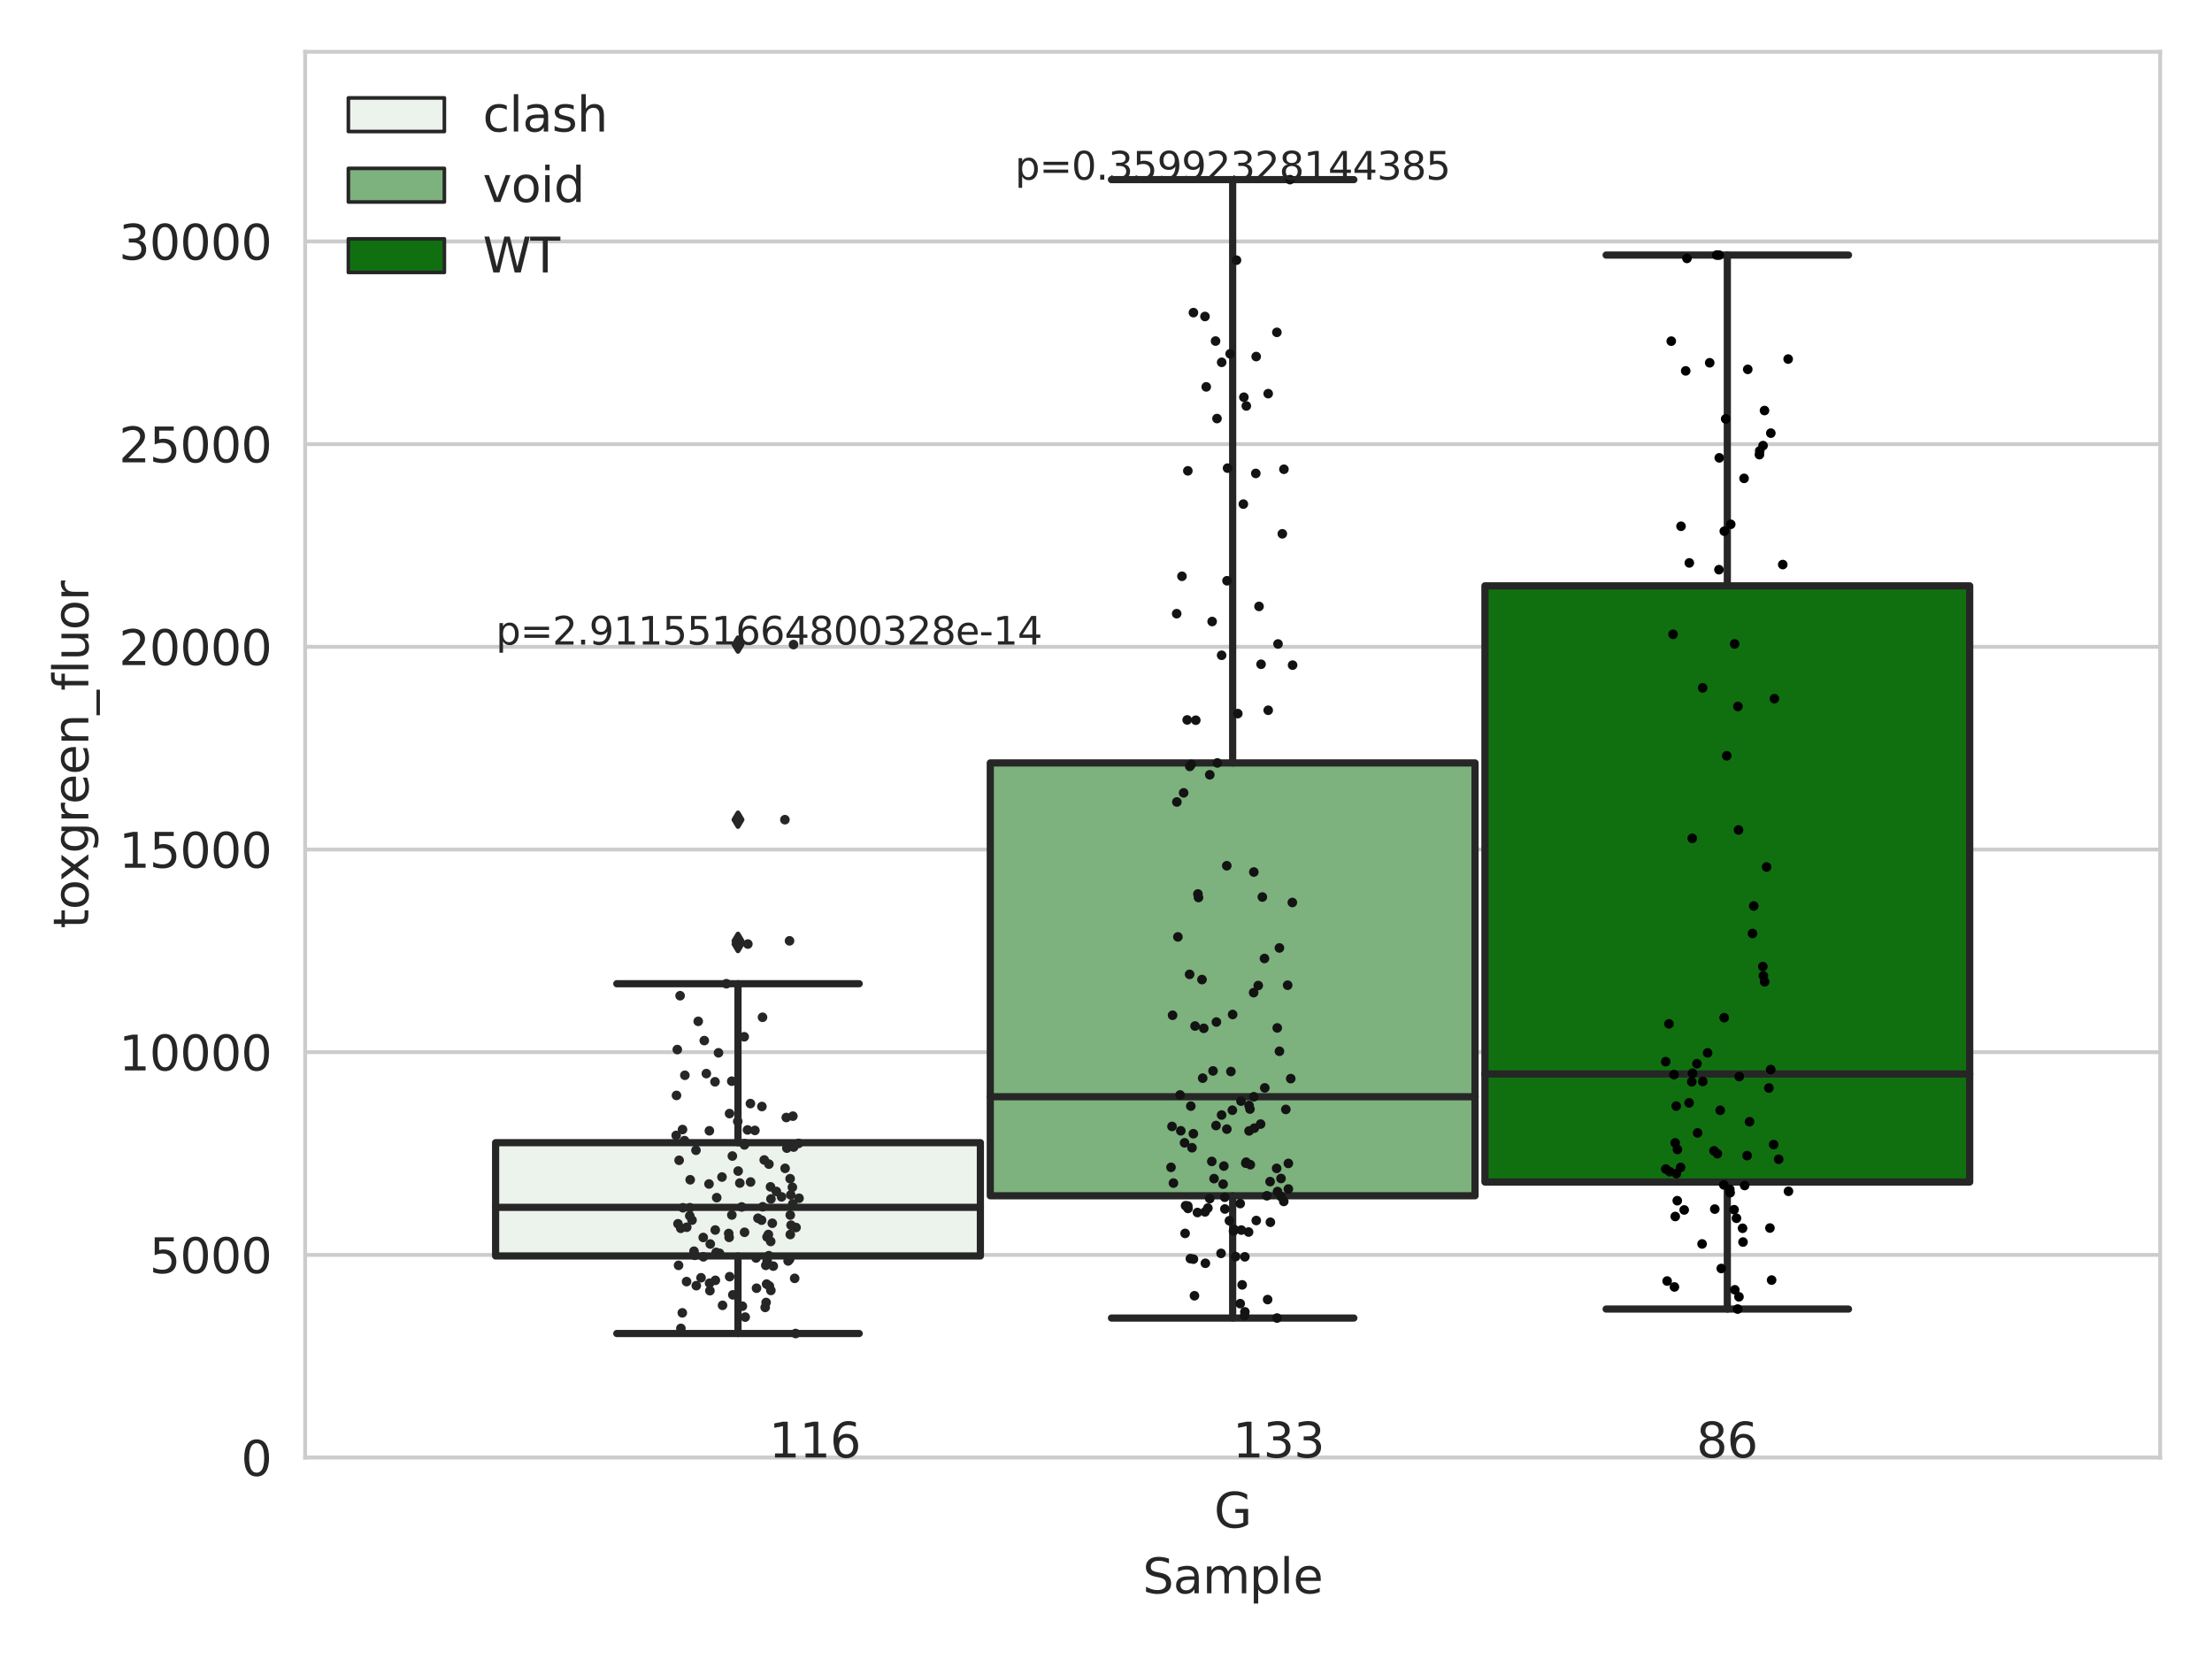 <?xml version="1.0" encoding="utf-8" standalone="no"?>
<!DOCTYPE svg PUBLIC "-//W3C//DTD SVG 1.1//EN"
  "http://www.w3.org/Graphics/SVG/1.1/DTD/svg11.dtd">
<svg xmlns:xlink="http://www.w3.org/1999/xlink" width="460.8pt" height="345.6pt" viewBox="0 0 460.8 345.6" xmlns="http://www.w3.org/2000/svg" version="1.1">
 <defs>
  <style type="text/css">*{stroke-linejoin: round; stroke-linecap: butt}</style>
 </defs>
 <g id="figure_1">
  <g id="patch_1">
   <path d="M 0 345.6 
L 460.8 345.6 
L 460.8 0 
L 0 0 
z
" style="fill: #ffffff"/>
  </g>
  <g id="axes_1">
   <g id="patch_2">
    <path d="M 63.571 303.64 
L 450 303.64 
L 450 10.8 
L 63.571 10.8 
z
" style="fill: #ffffff"/>
   </g>
   <g id="matplotlib.axis_1">
    <g id="xtick_1">
     <g id="text_1">
      <!-- G -->
      <g style="fill: #262626" transform="translate(252.911 318.238)scale(0.1 -0.1)">
       <defs>
        <path id="DejaVuSans-47" d="M 3809 666 
L 3809 1919 
L 2778 1919 
L 2778 2438 
L 4434 2438 
L 4434 434 
Q 4069 175 3628 42 
Q 3188 -91 2688 -91 
Q 1594 -91 976 548 
Q 359 1188 359 2328 
Q 359 3472 976 4111 
Q 1594 4750 2688 4750 
Q 3144 4750 3555 4637 
Q 3966 4525 4313 4306 
L 4313 3634 
Q 3963 3931 3569 4081 
Q 3175 4231 2741 4231 
Q 1884 4231 1454 3753 
Q 1025 3275 1025 2328 
Q 1025 1384 1454 906 
Q 1884 428 2741 428 
Q 3075 428 3337 486 
Q 3600 544 3809 666 
z
" transform="scale(0.016)"/>
       </defs>
       <use xlink:href="#DejaVuSans-47"/>
      </g>
     </g>
    </g>
    <g id="text_2">
     <!-- Sample -->
     <g style="fill: #262626" transform="translate(238.037 331.917)scale(0.1 -0.1)">
      <defs>
       <path id="DejaVuSans-53" d="M 3425 4513 
L 3425 3897 
Q 3066 4069 2747 4153 
Q 2428 4238 2131 4238 
Q 1616 4238 1336 4038 
Q 1056 3838 1056 3469 
Q 1056 3159 1242 3001 
Q 1428 2844 1947 2747 
L 2328 2669 
Q 3034 2534 3370 2195 
Q 3706 1856 3706 1288 
Q 3706 609 3251 259 
Q 2797 -91 1919 -91 
Q 1588 -91 1214 -16 
Q 841 59 441 206 
L 441 856 
Q 825 641 1194 531 
Q 1563 422 1919 422 
Q 2459 422 2753 634 
Q 3047 847 3047 1241 
Q 3047 1584 2836 1778 
Q 2625 1972 2144 2069 
L 1759 2144 
Q 1053 2284 737 2584 
Q 422 2884 422 3419 
Q 422 4038 858 4394 
Q 1294 4750 2059 4750 
Q 2388 4750 2728 4690 
Q 3069 4631 3425 4513 
z
" transform="scale(0.016)"/>
       <path id="DejaVuSans-61" d="M 2194 1759 
Q 1497 1759 1228 1600 
Q 959 1441 959 1056 
Q 959 750 1161 570 
Q 1363 391 1709 391 
Q 2188 391 2477 730 
Q 2766 1069 2766 1631 
L 2766 1759 
L 2194 1759 
z
M 3341 1997 
L 3341 0 
L 2766 0 
L 2766 531 
Q 2569 213 2275 61 
Q 1981 -91 1556 -91 
Q 1019 -91 701 211 
Q 384 513 384 1019 
Q 384 1609 779 1909 
Q 1175 2209 1959 2209 
L 2766 2209 
L 2766 2266 
Q 2766 2663 2505 2880 
Q 2244 3097 1772 3097 
Q 1472 3097 1187 3025 
Q 903 2953 641 2809 
L 641 3341 
Q 956 3463 1253 3523 
Q 1550 3584 1831 3584 
Q 2591 3584 2966 3190 
Q 3341 2797 3341 1997 
z
" transform="scale(0.016)"/>
       <path id="DejaVuSans-6d" d="M 3328 2828 
Q 3544 3216 3844 3400 
Q 4144 3584 4550 3584 
Q 5097 3584 5394 3201 
Q 5691 2819 5691 2113 
L 5691 0 
L 5113 0 
L 5113 2094 
Q 5113 2597 4934 2840 
Q 4756 3084 4391 3084 
Q 3944 3084 3684 2787 
Q 3425 2491 3425 1978 
L 3425 0 
L 2847 0 
L 2847 2094 
Q 2847 2600 2669 2842 
Q 2491 3084 2119 3084 
Q 1678 3084 1418 2786 
Q 1159 2488 1159 1978 
L 1159 0 
L 581 0 
L 581 3500 
L 1159 3500 
L 1159 2956 
Q 1356 3278 1631 3431 
Q 1906 3584 2284 3584 
Q 2666 3584 2933 3390 
Q 3200 3197 3328 2828 
z
" transform="scale(0.016)"/>
       <path id="DejaVuSans-70" d="M 1159 525 
L 1159 -1331 
L 581 -1331 
L 581 3500 
L 1159 3500 
L 1159 2969 
Q 1341 3281 1617 3432 
Q 1894 3584 2278 3584 
Q 2916 3584 3314 3078 
Q 3713 2572 3713 1747 
Q 3713 922 3314 415 
Q 2916 -91 2278 -91 
Q 1894 -91 1617 61 
Q 1341 213 1159 525 
z
M 3116 1747 
Q 3116 2381 2855 2742 
Q 2594 3103 2138 3103 
Q 1681 3103 1420 2742 
Q 1159 2381 1159 1747 
Q 1159 1113 1420 752 
Q 1681 391 2138 391 
Q 2594 391 2855 752 
Q 3116 1113 3116 1747 
z
" transform="scale(0.016)"/>
       <path id="DejaVuSans-6c" d="M 603 4863 
L 1178 4863 
L 1178 0 
L 603 0 
L 603 4863 
z
" transform="scale(0.016)"/>
       <path id="DejaVuSans-65" d="M 3597 1894 
L 3597 1613 
L 953 1613 
Q 991 1019 1311 708 
Q 1631 397 2203 397 
Q 2534 397 2845 478 
Q 3156 559 3463 722 
L 3463 178 
Q 3153 47 2828 -22 
Q 2503 -91 2169 -91 
Q 1331 -91 842 396 
Q 353 884 353 1716 
Q 353 2575 817 3079 
Q 1281 3584 2069 3584 
Q 2775 3584 3186 3129 
Q 3597 2675 3597 1894 
z
M 3022 2063 
Q 3016 2534 2758 2815 
Q 2500 3097 2075 3097 
Q 1594 3097 1305 2825 
Q 1016 2553 972 2059 
L 3022 2063 
z
" transform="scale(0.016)"/>
      </defs>
      <use xlink:href="#DejaVuSans-53"/>
      <use xlink:href="#DejaVuSans-61" x="63.477"/>
      <use xlink:href="#DejaVuSans-6d" x="124.756"/>
      <use xlink:href="#DejaVuSans-70" x="222.168"/>
      <use xlink:href="#DejaVuSans-6c" x="285.645"/>
      <use xlink:href="#DejaVuSans-65" x="313.428"/>
     </g>
    </g>
   </g>
   <g id="matplotlib.axis_2">
    <g id="ytick_1">
     <g id="line2d_1">
      <path d="M 63.571 303.64 
L 450 303.64 
" clip-path="url(#p15a4b15ddb)" style="fill: none; stroke: #cccccc; stroke-width: 0.8; stroke-linecap: round"/>
     </g>
     <g id="text_3">
      <!-- 0 -->
      <g style="fill: #262626" transform="translate(50.209 307.439)scale(0.1 -0.1)">
       <defs>
        <path id="DejaVuSans-30" d="M 2034 4250 
Q 1547 4250 1301 3770 
Q 1056 3291 1056 2328 
Q 1056 1369 1301 889 
Q 1547 409 2034 409 
Q 2525 409 2770 889 
Q 3016 1369 3016 2328 
Q 3016 3291 2770 3770 
Q 2525 4250 2034 4250 
z
M 2034 4750 
Q 2819 4750 3233 4129 
Q 3647 3509 3647 2328 
Q 3647 1150 3233 529 
Q 2819 -91 2034 -91 
Q 1250 -91 836 529 
Q 422 1150 422 2328 
Q 422 3509 836 4129 
Q 1250 4750 2034 4750 
z
" transform="scale(0.016)"/>
       </defs>
       <use xlink:href="#DejaVuSans-30"/>
      </g>
     </g>
    </g>
    <g id="ytick_2">
     <g id="line2d_2">
      <path d="M 63.571 261.416 
L 450 261.416 
" clip-path="url(#p15a4b15ddb)" style="fill: none; stroke: #cccccc; stroke-width: 0.8; stroke-linecap: round"/>
     </g>
     <g id="text_4">
      <!-- 5000 -->
      <g style="fill: #262626" transform="translate(31.121 265.215)scale(0.1 -0.1)">
       <defs>
        <path id="DejaVuSans-35" d="M 691 4666 
L 3169 4666 
L 3169 4134 
L 1269 4134 
L 1269 2991 
Q 1406 3038 1543 3061 
Q 1681 3084 1819 3084 
Q 2600 3084 3056 2656 
Q 3513 2228 3513 1497 
Q 3513 744 3044 326 
Q 2575 -91 1722 -91 
Q 1428 -91 1123 -41 
Q 819 9 494 109 
L 494 744 
Q 775 591 1075 516 
Q 1375 441 1709 441 
Q 2250 441 2565 725 
Q 2881 1009 2881 1497 
Q 2881 1984 2565 2268 
Q 2250 2553 1709 2553 
Q 1456 2553 1204 2497 
Q 953 2441 691 2322 
L 691 4666 
z
" transform="scale(0.016)"/>
       </defs>
       <use xlink:href="#DejaVuSans-35"/>
       <use xlink:href="#DejaVuSans-30" x="63.623"/>
       <use xlink:href="#DejaVuSans-30" x="127.246"/>
       <use xlink:href="#DejaVuSans-30" x="190.869"/>
      </g>
     </g>
    </g>
    <g id="ytick_3">
     <g id="line2d_3">
      <path d="M 63.571 219.192 
L 450 219.192 
" clip-path="url(#p15a4b15ddb)" style="fill: none; stroke: #cccccc; stroke-width: 0.8; stroke-linecap: round"/>
     </g>
     <g id="text_5">
      <!-- 10000 -->
      <g style="fill: #262626" transform="translate(24.759 222.991)scale(0.1 -0.1)">
       <defs>
        <path id="DejaVuSans-31" d="M 794 531 
L 1825 531 
L 1825 4091 
L 703 3866 
L 703 4441 
L 1819 4666 
L 2450 4666 
L 2450 531 
L 3481 531 
L 3481 0 
L 794 0 
L 794 531 
z
" transform="scale(0.016)"/>
       </defs>
       <use xlink:href="#DejaVuSans-31"/>
       <use xlink:href="#DejaVuSans-30" x="63.623"/>
       <use xlink:href="#DejaVuSans-30" x="127.246"/>
       <use xlink:href="#DejaVuSans-30" x="190.869"/>
       <use xlink:href="#DejaVuSans-30" x="254.492"/>
      </g>
     </g>
    </g>
    <g id="ytick_4">
     <g id="line2d_4">
      <path d="M 63.571 176.968 
L 450 176.968 
" clip-path="url(#p15a4b15ddb)" style="fill: none; stroke: #cccccc; stroke-width: 0.8; stroke-linecap: round"/>
     </g>
     <g id="text_6">
      <!-- 15000 -->
      <g style="fill: #262626" transform="translate(24.759 180.767)scale(0.1 -0.1)">
       <use xlink:href="#DejaVuSans-31"/>
       <use xlink:href="#DejaVuSans-35" x="63.623"/>
       <use xlink:href="#DejaVuSans-30" x="127.246"/>
       <use xlink:href="#DejaVuSans-30" x="190.869"/>
       <use xlink:href="#DejaVuSans-30" x="254.492"/>
      </g>
     </g>
    </g>
    <g id="ytick_5">
     <g id="line2d_5">
      <path d="M 63.571 134.744 
L 450 134.744 
" clip-path="url(#p15a4b15ddb)" style="fill: none; stroke: #cccccc; stroke-width: 0.8; stroke-linecap: round"/>
     </g>
     <g id="text_7">
      <!-- 20000 -->
      <g style="fill: #262626" transform="translate(24.759 138.543)scale(0.1 -0.1)">
       <defs>
        <path id="DejaVuSans-32" d="M 1228 531 
L 3431 531 
L 3431 0 
L 469 0 
L 469 531 
Q 828 903 1448 1529 
Q 2069 2156 2228 2338 
Q 2531 2678 2651 2914 
Q 2772 3150 2772 3378 
Q 2772 3750 2511 3984 
Q 2250 4219 1831 4219 
Q 1534 4219 1204 4116 
Q 875 4013 500 3803 
L 500 4441 
Q 881 4594 1212 4672 
Q 1544 4750 1819 4750 
Q 2544 4750 2975 4387 
Q 3406 4025 3406 3419 
Q 3406 3131 3298 2873 
Q 3191 2616 2906 2266 
Q 2828 2175 2409 1742 
Q 1991 1309 1228 531 
z
" transform="scale(0.016)"/>
       </defs>
       <use xlink:href="#DejaVuSans-32"/>
       <use xlink:href="#DejaVuSans-30" x="63.623"/>
       <use xlink:href="#DejaVuSans-30" x="127.246"/>
       <use xlink:href="#DejaVuSans-30" x="190.869"/>
       <use xlink:href="#DejaVuSans-30" x="254.492"/>
      </g>
     </g>
    </g>
    <g id="ytick_6">
     <g id="line2d_6">
      <path d="M 63.571 92.519 
L 450 92.519 
" clip-path="url(#p15a4b15ddb)" style="fill: none; stroke: #cccccc; stroke-width: 0.8; stroke-linecap: round"/>
     </g>
     <g id="text_8">
      <!-- 25000 -->
      <g style="fill: #262626" transform="translate(24.759 96.319)scale(0.1 -0.1)">
       <use xlink:href="#DejaVuSans-32"/>
       <use xlink:href="#DejaVuSans-35" x="63.623"/>
       <use xlink:href="#DejaVuSans-30" x="127.246"/>
       <use xlink:href="#DejaVuSans-30" x="190.869"/>
       <use xlink:href="#DejaVuSans-30" x="254.492"/>
      </g>
     </g>
    </g>
    <g id="ytick_7">
     <g id="line2d_7">
      <path d="M 63.571 50.295 
L 450 50.295 
" clip-path="url(#p15a4b15ddb)" style="fill: none; stroke: #cccccc; stroke-width: 0.8; stroke-linecap: round"/>
     </g>
     <g id="text_9">
      <!-- 30000 -->
      <g style="fill: #262626" transform="translate(24.759 54.095)scale(0.1 -0.1)">
       <defs>
        <path id="DejaVuSans-33" d="M 2597 2516 
Q 3050 2419 3304 2112 
Q 3559 1806 3559 1356 
Q 3559 666 3084 287 
Q 2609 -91 1734 -91 
Q 1441 -91 1130 -33 
Q 819 25 488 141 
L 488 750 
Q 750 597 1062 519 
Q 1375 441 1716 441 
Q 2309 441 2620 675 
Q 2931 909 2931 1356 
Q 2931 1769 2642 2001 
Q 2353 2234 1838 2234 
L 1294 2234 
L 1294 2753 
L 1863 2753 
Q 2328 2753 2575 2939 
Q 2822 3125 2822 3475 
Q 2822 3834 2567 4026 
Q 2313 4219 1838 4219 
Q 1578 4219 1281 4162 
Q 984 4106 628 3988 
L 628 4550 
Q 988 4650 1302 4700 
Q 1616 4750 1894 4750 
Q 2613 4750 3031 4423 
Q 3450 4097 3450 3541 
Q 3450 3153 3228 2886 
Q 3006 2619 2597 2516 
z
" transform="scale(0.016)"/>
       </defs>
       <use xlink:href="#DejaVuSans-33"/>
       <use xlink:href="#DejaVuSans-30" x="63.623"/>
       <use xlink:href="#DejaVuSans-30" x="127.246"/>
       <use xlink:href="#DejaVuSans-30" x="190.869"/>
       <use xlink:href="#DejaVuSans-30" x="254.492"/>
      </g>
     </g>
    </g>
    <g id="text_10">
     <!-- toxgreen_fluor -->
     <g style="fill: #262626" transform="translate(18.401 193.415)rotate(-90)scale(0.1 -0.1)">
      <defs>
       <path id="DejaVuSans-74" d="M 1172 4494 
L 1172 3500 
L 2356 3500 
L 2356 3053 
L 1172 3053 
L 1172 1153 
Q 1172 725 1289 603 
Q 1406 481 1766 481 
L 2356 481 
L 2356 0 
L 1766 0 
Q 1100 0 847 248 
Q 594 497 594 1153 
L 594 3053 
L 172 3053 
L 172 3500 
L 594 3500 
L 594 4494 
L 1172 4494 
z
" transform="scale(0.016)"/>
       <path id="DejaVuSans-6f" d="M 1959 3097 
Q 1497 3097 1228 2736 
Q 959 2375 959 1747 
Q 959 1119 1226 758 
Q 1494 397 1959 397 
Q 2419 397 2687 759 
Q 2956 1122 2956 1747 
Q 2956 2369 2687 2733 
Q 2419 3097 1959 3097 
z
M 1959 3584 
Q 2709 3584 3137 3096 
Q 3566 2609 3566 1747 
Q 3566 888 3137 398 
Q 2709 -91 1959 -91 
Q 1206 -91 779 398 
Q 353 888 353 1747 
Q 353 2609 779 3096 
Q 1206 3584 1959 3584 
z
" transform="scale(0.016)"/>
       <path id="DejaVuSans-78" d="M 3513 3500 
L 2247 1797 
L 3578 0 
L 2900 0 
L 1881 1375 
L 863 0 
L 184 0 
L 1544 1831 
L 300 3500 
L 978 3500 
L 1906 2253 
L 2834 3500 
L 3513 3500 
z
" transform="scale(0.016)"/>
       <path id="DejaVuSans-67" d="M 2906 1791 
Q 2906 2416 2648 2759 
Q 2391 3103 1925 3103 
Q 1463 3103 1205 2759 
Q 947 2416 947 1791 
Q 947 1169 1205 825 
Q 1463 481 1925 481 
Q 2391 481 2648 825 
Q 2906 1169 2906 1791 
z
M 3481 434 
Q 3481 -459 3084 -895 
Q 2688 -1331 1869 -1331 
Q 1566 -1331 1297 -1286 
Q 1028 -1241 775 -1147 
L 775 -588 
Q 1028 -725 1275 -790 
Q 1522 -856 1778 -856 
Q 2344 -856 2625 -561 
Q 2906 -266 2906 331 
L 2906 616 
Q 2728 306 2450 153 
Q 2172 0 1784 0 
Q 1141 0 747 490 
Q 353 981 353 1791 
Q 353 2603 747 3093 
Q 1141 3584 1784 3584 
Q 2172 3584 2450 3431 
Q 2728 3278 2906 2969 
L 2906 3500 
L 3481 3500 
L 3481 434 
z
" transform="scale(0.016)"/>
       <path id="DejaVuSans-72" d="M 2631 2963 
Q 2534 3019 2420 3045 
Q 2306 3072 2169 3072 
Q 1681 3072 1420 2755 
Q 1159 2438 1159 1844 
L 1159 0 
L 581 0 
L 581 3500 
L 1159 3500 
L 1159 2956 
Q 1341 3275 1631 3429 
Q 1922 3584 2338 3584 
Q 2397 3584 2469 3576 
Q 2541 3569 2628 3553 
L 2631 2963 
z
" transform="scale(0.016)"/>
       <path id="DejaVuSans-6e" d="M 3513 2113 
L 3513 0 
L 2938 0 
L 2938 2094 
Q 2938 2591 2744 2837 
Q 2550 3084 2163 3084 
Q 1697 3084 1428 2787 
Q 1159 2491 1159 1978 
L 1159 0 
L 581 0 
L 581 3500 
L 1159 3500 
L 1159 2956 
Q 1366 3272 1645 3428 
Q 1925 3584 2291 3584 
Q 2894 3584 3203 3211 
Q 3513 2838 3513 2113 
z
" transform="scale(0.016)"/>
       <path id="DejaVuSans-5f" d="M 3263 -1063 
L 3263 -1509 
L -63 -1509 
L -63 -1063 
L 3263 -1063 
z
" transform="scale(0.016)"/>
       <path id="DejaVuSans-66" d="M 2375 4863 
L 2375 4384 
L 1825 4384 
Q 1516 4384 1395 4259 
Q 1275 4134 1275 3809 
L 1275 3500 
L 2222 3500 
L 2222 3053 
L 1275 3053 
L 1275 0 
L 697 0 
L 697 3053 
L 147 3053 
L 147 3500 
L 697 3500 
L 697 3744 
Q 697 4328 969 4595 
Q 1241 4863 1831 4863 
L 2375 4863 
z
" transform="scale(0.016)"/>
       <path id="DejaVuSans-75" d="M 544 1381 
L 544 3500 
L 1119 3500 
L 1119 1403 
Q 1119 906 1312 657 
Q 1506 409 1894 409 
Q 2359 409 2629 706 
Q 2900 1003 2900 1516 
L 2900 3500 
L 3475 3500 
L 3475 0 
L 2900 0 
L 2900 538 
Q 2691 219 2414 64 
Q 2138 -91 1772 -91 
Q 1169 -91 856 284 
Q 544 659 544 1381 
z
M 1991 3584 
L 1991 3584 
z
" transform="scale(0.016)"/>
      </defs>
      <use xlink:href="#DejaVuSans-74"/>
      <use xlink:href="#DejaVuSans-6f" x="39.209"/>
      <use xlink:href="#DejaVuSans-78" x="97.266"/>
      <use xlink:href="#DejaVuSans-67" x="156.445"/>
      <use xlink:href="#DejaVuSans-72" x="219.922"/>
      <use xlink:href="#DejaVuSans-65" x="258.785"/>
      <use xlink:href="#DejaVuSans-65" x="320.309"/>
      <use xlink:href="#DejaVuSans-6e" x="381.832"/>
      <use xlink:href="#DejaVuSans-5f" x="445.211"/>
      <use xlink:href="#DejaVuSans-66" x="495.211"/>
      <use xlink:href="#DejaVuSans-6c" x="530.416"/>
      <use xlink:href="#DejaVuSans-75" x="558.199"/>
      <use xlink:href="#DejaVuSans-6f" x="621.578"/>
      <use xlink:href="#DejaVuSans-72" x="682.76"/>
     </g>
    </g>
   </g>
   <g id="patch_3">
    <path d="M 103.245 261.64 
L 204.231 261.64 
L 204.231 238.042 
L 103.245 238.042 
L 103.245 261.64 
z
" clip-path="url(#p15a4b15ddb)" style="fill: #ecf2ec; stroke: #262626; stroke-width: 1.5; stroke-linejoin: miter"/>
   </g>
   <g id="patch_4">
    <path d="M 206.292 249.101 
L 307.279 249.101 
L 307.279 158.932 
L 206.292 158.932 
L 206.292 249.101 
z
" clip-path="url(#p15a4b15ddb)" style="fill: #7db17d; stroke: #262626; stroke-width: 1.5; stroke-linejoin: miter"/>
   </g>
   <g id="patch_5">
    <path d="M 309.34 246.238 
L 410.327 246.238 
L 410.327 122.039 
L 309.34 122.039 
L 309.34 246.238 
z
" clip-path="url(#p15a4b15ddb)" style="fill: #107010; stroke: #262626; stroke-width: 1.5; stroke-linejoin: miter"/>
   </g>
   <g id="patch_6">
    <path d="M 256.786 303.64 
L 256.786 303.64 
L 256.786 303.64 
L 256.786 303.64 
z
" clip-path="url(#p15a4b15ddb)" style="fill: #ecf2ec; stroke: #262626; stroke-width: 0.75; stroke-linejoin: miter"/>
   </g>
   <g id="patch_7">
    <path d="M 256.786 303.64 
L 256.786 303.64 
L 256.786 303.64 
L 256.786 303.64 
z
" clip-path="url(#p15a4b15ddb)" style="fill: #7db17d; stroke: #262626; stroke-width: 0.75; stroke-linejoin: miter"/>
   </g>
   <g id="patch_8">
    <path d="M 256.786 303.64 
L 256.786 303.64 
L 256.786 303.64 
L 256.786 303.64 
z
" clip-path="url(#p15a4b15ddb)" style="fill: #107010; stroke: #262626; stroke-width: 0.75; stroke-linejoin: miter"/>
   </g>
   <g id="PathCollection_1"/>
   <g id="PathCollection_2"/>
   <g id="PathCollection_3"/>
   <g id="line2d_8">
    <path d="M 153.738 261.64 
L 153.738 277.794 
" clip-path="url(#p15a4b15ddb)" style="fill: none; stroke: #262626; stroke-width: 1.5; stroke-linecap: round"/>
   </g>
   <g id="line2d_9">
    <path d="M 153.738 238.042 
L 153.738 204.93 
" clip-path="url(#p15a4b15ddb)" style="fill: none; stroke: #262626; stroke-width: 1.5; stroke-linecap: round"/>
   </g>
   <g id="line2d_10">
    <path d="M 128.491 277.794 
L 178.985 277.794 
" clip-path="url(#p15a4b15ddb)" style="fill: none; stroke: #262626; stroke-width: 1.5; stroke-linecap: round"/>
   </g>
   <g id="line2d_11">
    <path d="M 128.491 204.93 
L 178.985 204.93 
" clip-path="url(#p15a4b15ddb)" style="fill: none; stroke: #262626; stroke-width: 1.5; stroke-linecap: round"/>
   </g>
   <g id="line2d_12">
    <defs>
     <path id="m82e2a225ee" d="M -0 1.414 
L 0.849 0 
L 0 -1.414 
L -0.849 -0 
z
" style="stroke: #262626; stroke-linejoin: miter"/>
    </defs>
    <g clip-path="url(#p15a4b15ddb)">
     <use xlink:href="#m82e2a225ee" x="153.738" y="195.995" style="fill: #262626; stroke: #262626; stroke-linejoin: miter"/>
     <use xlink:href="#m82e2a225ee" x="153.738" y="134.278" style="fill: #262626; stroke: #262626; stroke-linejoin: miter"/>
     <use xlink:href="#m82e2a225ee" x="153.738" y="170.755" style="fill: #262626; stroke: #262626; stroke-linejoin: miter"/>
     <use xlink:href="#m82e2a225ee" x="153.738" y="196.662" style="fill: #262626; stroke: #262626; stroke-linejoin: miter"/>
    </g>
   </g>
   <g id="line2d_13">
    <path d="M 256.786 249.101 
L 256.786 274.572 
" clip-path="url(#p15a4b15ddb)" style="fill: none; stroke: #262626; stroke-width: 1.5; stroke-linecap: round"/>
   </g>
   <g id="line2d_14">
    <path d="M 256.786 158.932 
L 256.786 37.422 
" clip-path="url(#p15a4b15ddb)" style="fill: none; stroke: #262626; stroke-width: 1.5; stroke-linecap: round"/>
   </g>
   <g id="line2d_15">
    <path d="M 231.539 274.572 
L 282.032 274.572 
" clip-path="url(#p15a4b15ddb)" style="fill: none; stroke: #262626; stroke-width: 1.5; stroke-linecap: round"/>
   </g>
   <g id="line2d_16">
    <path d="M 231.539 37.422 
L 282.032 37.422 
" clip-path="url(#p15a4b15ddb)" style="fill: none; stroke: #262626; stroke-width: 1.5; stroke-linecap: round"/>
   </g>
   <g id="line2d_17"/>
   <g id="line2d_18">
    <path d="M 359.833 246.238 
L 359.833 272.701 
" clip-path="url(#p15a4b15ddb)" style="fill: none; stroke: #262626; stroke-width: 1.5; stroke-linecap: round"/>
   </g>
   <g id="line2d_19">
    <path d="M 359.833 122.039 
L 359.833 53.136 
" clip-path="url(#p15a4b15ddb)" style="fill: none; stroke: #262626; stroke-width: 1.5; stroke-linecap: round"/>
   </g>
   <g id="line2d_20">
    <path d="M 334.587 272.701 
L 385.08 272.701 
" clip-path="url(#p15a4b15ddb)" style="fill: none; stroke: #262626; stroke-width: 1.5; stroke-linecap: round"/>
   </g>
   <g id="line2d_21">
    <path d="M 334.587 53.136 
L 385.08 53.136 
" clip-path="url(#p15a4b15ddb)" style="fill: none; stroke: #262626; stroke-width: 1.5; stroke-linecap: round"/>
   </g>
   <g id="line2d_22"/>
   <g id="line2d_23">
    <path d="M 103.245 251.508 
L 204.231 251.508 
" clip-path="url(#p15a4b15ddb)" style="fill: none; stroke: #262626; stroke-width: 1.5; stroke-linecap: round"/>
   </g>
   <g id="line2d_24">
    <path d="M 206.292 228.473 
L 307.279 228.473 
" clip-path="url(#p15a4b15ddb)" style="fill: none; stroke: #262626; stroke-width: 1.5; stroke-linecap: round"/>
   </g>
   <g id="line2d_25">
    <path d="M 309.34 223.724 
L 410.327 223.724 
" clip-path="url(#p15a4b15ddb)" style="fill: none; stroke: #262626; stroke-width: 1.5; stroke-linecap: round"/>
   </g>
   <g id="patch_9">
    <path d="M 63.571 303.64 
L 63.571 10.8 
" style="fill: none; stroke: #cccccc; stroke-width: 0.8; stroke-linejoin: miter; stroke-linecap: square"/>
   </g>
   <g id="patch_10">
    <path d="M 450 303.64 
L 450 10.8 
" style="fill: none; stroke: #cccccc; stroke-width: 0.8; stroke-linejoin: miter; stroke-linecap: square"/>
   </g>
   <g id="patch_11">
    <path d="M 63.571 303.64 
L 450 303.64 
" style="fill: none; stroke: #cccccc; stroke-width: 0.8; stroke-linejoin: miter; stroke-linecap: square"/>
   </g>
   <g id="patch_12">
    <path d="M 63.571 10.8 
L 450 10.8 
" style="fill: none; stroke: #cccccc; stroke-width: 0.8; stroke-linejoin: miter; stroke-linecap: square"/>
   </g>
   <g id="PathCollection_4">
    <defs>
     <path id="C0_0_d467806eda" d="M 0 1 
C 0.265 1 0.52 0.895 0.707 0.707 
C 0.895 0.52 1 0.265 1 -0 
C 1 -0.265 0.895 -0.52 0.707 -0.707 
C 0.52 -0.895 0.265 -1 0 -1 
C -0.265 -1 -0.52 -0.895 -0.707 -0.707 
C -0.895 -0.52 -1 -0.265 -1 0 
C -1 0.265 -0.895 0.52 -0.707 0.707 
C -0.52 0.895 -0.265 1 0 1 
z
"/>
    </defs>
    <g clip-path="url(#p15a4b15ddb)">
     <use xlink:href="#C0_0_d467806eda" x="160.181" y="242.508" style="fill: #262626"/>
    </g>
    <g clip-path="url(#p15a4b15ddb)">
     <use xlink:href="#C0_0_d467806eda" x="143.721" y="251.585" style="fill: #262626"/>
    </g>
    <g clip-path="url(#p15a4b15ddb)">
     <use xlink:href="#C0_0_d467806eda" x="164.598" y="245.545" style="fill: #262626"/>
    </g>
    <g clip-path="url(#p15a4b15ddb)">
     <use xlink:href="#C0_0_d467806eda" x="147.959" y="259.152" style="fill: #262626"/>
    </g>
    <g clip-path="url(#p15a4b15ddb)">
     <use xlink:href="#C0_0_d467806eda" x="155.102" y="256.707" style="fill: #262626"/>
    </g>
    <g clip-path="url(#p15a4b15ddb)">
     <use xlink:href="#C0_0_d467806eda" x="152.564" y="240.824" style="fill: #262626"/>
    </g>
    <g clip-path="url(#p15a4b15ddb)">
     <use xlink:href="#C0_0_d467806eda" x="148.999" y="256.233" style="fill: #262626"/>
    </g>
    <g clip-path="url(#p15a4b15ddb)">
     <use xlink:href="#C0_0_d467806eda" x="166.372" y="238.187" style="fill: #262626"/>
    </g>
    <g clip-path="url(#p15a4b15ddb)">
     <use xlink:href="#C0_0_d467806eda" x="163.551" y="243.386" style="fill: #262626"/>
    </g>
    <g clip-path="url(#p15a4b15ddb)">
     <use xlink:href="#C0_0_d467806eda" x="141.355" y="263.594" style="fill: #262626"/>
    </g>
    <g clip-path="url(#p15a4b15ddb)">
     <use xlink:href="#C0_0_d467806eda" x="147.7" y="246.646" style="fill: #262626"/>
    </g>
    <g clip-path="url(#p15a4b15ddb)">
     <use xlink:href="#C0_0_d467806eda" x="154.118" y="246.456" style="fill: #262626"/>
    </g>
    <g clip-path="url(#p15a4b15ddb)">
     <use xlink:href="#C0_0_d467806eda" x="146.497" y="257.791" style="fill: #262626"/>
    </g>
    <g clip-path="url(#p15a4b15ddb)">
     <use xlink:href="#C0_0_d467806eda" x="144.723" y="261.506" style="fill: #262626"/>
    </g>
    <g clip-path="url(#p15a4b15ddb)">
     <use xlink:href="#C0_0_d467806eda" x="143.024" y="266.978" style="fill: #262626"/>
    </g>
    <g clip-path="url(#p15a4b15ddb)">
     <use xlink:href="#C0_0_d467806eda" x="164.632" y="257.172" style="fill: #262626"/>
    </g>
    <g clip-path="url(#p15a4b15ddb)">
     <use xlink:href="#C0_0_d467806eda" x="165.832" y="255.713" style="fill: #262626"/>
    </g>
    <g clip-path="url(#p15a4b15ddb)">
     <use xlink:href="#C0_0_d467806eda" x="141.813" y="255.881" style="fill: #262626"/>
    </g>
    <g clip-path="url(#p15a4b15ddb)">
     <use xlink:href="#C0_0_d467806eda" x="148.949" y="225.356" style="fill: #262626"/>
    </g>
    <g clip-path="url(#p15a4b15ddb)">
     <use xlink:href="#C0_0_d467806eda" x="164.628" y="253.124" style="fill: #262626"/>
    </g>
    <g clip-path="url(#p15a4b15ddb)">
     <use xlink:href="#C0_0_d467806eda" x="144.16" y="254.179" style="fill: #262626"/>
    </g>
    <g clip-path="url(#p15a4b15ddb)">
     <use xlink:href="#C0_0_d467806eda" x="160.553" y="258.618" style="fill: #262626"/>
    </g>
    <g clip-path="url(#p15a4b15ddb)">
     <use xlink:href="#C0_0_d467806eda" x="147.813" y="267.319" style="fill: #262626"/>
    </g>
    <g clip-path="url(#p15a4b15ddb)">
     <use xlink:href="#C0_0_d467806eda" x="155.035" y="215.98" style="fill: #262626"/>
    </g>
    <g clip-path="url(#p15a4b15ddb)">
     <use xlink:href="#C0_0_d467806eda" x="165.171" y="232.517" style="fill: #262626"/>
    </g>
    <g clip-path="url(#p15a4b15ddb)">
     <use xlink:href="#C0_0_d467806eda" x="162.811" y="249.33" style="fill: #262626"/>
    </g>
    <g clip-path="url(#p15a4b15ddb)">
     <use xlink:href="#C0_0_d467806eda" x="158.883" y="251.392" style="fill: #262626"/>
    </g>
    <g clip-path="url(#p15a4b15ddb)">
     <use xlink:href="#C0_0_d467806eda" x="157.501" y="262.061" style="fill: #262626"/>
    </g>
    <g clip-path="url(#p15a4b15ddb)">
     <use xlink:href="#C0_0_d467806eda" x="159.789" y="257.684" style="fill: #262626"/>
    </g>
    <g clip-path="url(#p15a4b15ddb)">
     <use xlink:href="#C0_0_d467806eda" x="143.778" y="245.769" style="fill: #262626"/>
    </g>
    <g clip-path="url(#p15a4b15ddb)">
     <use xlink:href="#C0_0_d467806eda" x="159.402" y="272.359" style="fill: #262626"/>
    </g>
    <g clip-path="url(#p15a4b15ddb)">
     <use xlink:href="#C0_0_d467806eda" x="159.205" y="241.642" style="fill: #262626"/>
    </g>
    <g clip-path="url(#p15a4b15ddb)">
     <use xlink:href="#C0_0_d467806eda" x="164.472" y="195.995" style="fill: #262626"/>
    </g>
    <g clip-path="url(#p15a4b15ddb)">
     <use xlink:href="#C0_0_d467806eda" x="142.595" y="237.607" style="fill: #262626"/>
    </g>
    <g clip-path="url(#p15a4b15ddb)">
     <use xlink:href="#C0_0_d467806eda" x="146.041" y="266.181" style="fill: #262626"/>
    </g>
    <g clip-path="url(#p15a4b15ddb)">
     <use xlink:href="#C0_0_d467806eda" x="151.979" y="231.98" style="fill: #262626"/>
    </g>
    <g clip-path="url(#p15a4b15ddb)">
     <use xlink:href="#C0_0_d467806eda" x="159.592" y="271.328" style="fill: #262626"/>
    </g>
    <g clip-path="url(#p15a4b15ddb)">
     <use xlink:href="#C0_0_d467806eda" x="165.545" y="266.305" style="fill: #262626"/>
    </g>
    <g clip-path="url(#p15a4b15ddb)">
     <use xlink:href="#C0_0_d467806eda" x="165.301" y="134.278" style="fill: #262626"/>
    </g>
    <g clip-path="url(#p15a4b15ddb)">
     <use xlink:href="#C0_0_d467806eda" x="159.813" y="262.711" style="fill: #262626"/>
    </g>
    <g clip-path="url(#p15a4b15ddb)">
     <use xlink:href="#C0_0_d467806eda" x="147.777" y="235.565" style="fill: #262626"/>
    </g>
    <g clip-path="url(#p15a4b15ddb)">
     <use xlink:href="#C0_0_d467806eda" x="143.059" y="255.658" style="fill: #262626"/>
    </g>
    <g clip-path="url(#p15a4b15ddb)">
     <use xlink:href="#C0_0_d467806eda" x="151.324" y="204.93" style="fill: #262626"/>
    </g>
    <g clip-path="url(#p15a4b15ddb)">
     <use xlink:href="#C0_0_d467806eda" x="164.18" y="262.672" style="fill: #262626"/>
    </g>
    <g clip-path="url(#p15a4b15ddb)">
     <use xlink:href="#C0_0_d467806eda" x="141.474" y="241.709" style="fill: #262626"/>
    </g>
    <g clip-path="url(#p15a4b15ddb)">
     <use xlink:href="#C0_0_d467806eda" x="152.662" y="269.74" style="fill: #262626"/>
    </g>
    <g clip-path="url(#p15a4b15ddb)">
     <use xlink:href="#C0_0_d467806eda" x="158.718" y="230.506" style="fill: #262626"/>
    </g>
    <g clip-path="url(#p15a4b15ddb)">
     <use xlink:href="#C0_0_d467806eda" x="163.511" y="170.755" style="fill: #262626"/>
    </g>
    <g clip-path="url(#p15a4b15ddb)">
     <use xlink:href="#C0_0_d467806eda" x="145.452" y="212.764" style="fill: #262626"/>
    </g>
    <g clip-path="url(#p15a4b15ddb)">
     <use xlink:href="#C0_0_d467806eda" x="147.887" y="268.875" style="fill: #262626"/>
    </g>
    <g clip-path="url(#p15a4b15ddb)">
     <use xlink:href="#C0_0_d467806eda" x="160.067" y="257.171" style="fill: #262626"/>
    </g>
    <g clip-path="url(#p15a4b15ddb)">
     <use xlink:href="#C0_0_d467806eda" x="143.691" y="253.275" style="fill: #262626"/>
    </g>
    <g clip-path="url(#p15a4b15ddb)">
     <use xlink:href="#C0_0_d467806eda" x="155.237" y="274.376" style="fill: #262626"/>
    </g>
    <g clip-path="url(#p15a4b15ddb)">
     <use xlink:href="#C0_0_d467806eda" x="144.575" y="260.648" style="fill: #262626"/>
    </g>
    <g clip-path="url(#p15a4b15ddb)">
     <use xlink:href="#C0_0_d467806eda" x="142.265" y="251.602" style="fill: #262626"/>
    </g>
    <g clip-path="url(#p15a4b15ddb)">
     <use xlink:href="#C0_0_d467806eda" x="146.526" y="261.818" style="fill: #262626"/>
    </g>
    <g clip-path="url(#p15a4b15ddb)">
     <use xlink:href="#C0_0_d467806eda" x="144.981" y="239.621" style="fill: #262626"/>
    </g>
    <g clip-path="url(#p15a4b15ddb)">
     <use xlink:href="#C0_0_d467806eda" x="164.726" y="248.926" style="fill: #262626"/>
    </g>
    <g clip-path="url(#p15a4b15ddb)">
     <use xlink:href="#C0_0_d467806eda" x="154.507" y="251.43" style="fill: #262626"/>
    </g>
    <g clip-path="url(#p15a4b15ddb)">
     <use xlink:href="#C0_0_d467806eda" x="140.857" y="236.528" style="fill: #262626"/>
    </g>
    <g clip-path="url(#p15a4b15ddb)">
     <use xlink:href="#C0_0_d467806eda" x="156.322" y="229.897" style="fill: #262626"/>
    </g>
    <g clip-path="url(#p15a4b15ddb)">
     <use xlink:href="#C0_0_d467806eda" x="155.723" y="235.385" style="fill: #262626"/>
    </g>
    <g clip-path="url(#p15a4b15ddb)">
     <use xlink:href="#C0_0_d467806eda" x="146.716" y="216.773" style="fill: #262626"/>
    </g>
    <g clip-path="url(#p15a4b15ddb)">
     <use xlink:href="#C0_0_d467806eda" x="149.192" y="260.893" style="fill: #262626"/>
    </g>
    <g clip-path="url(#p15a4b15ddb)">
     <use xlink:href="#C0_0_d467806eda" x="164.486" y="262.332" style="fill: #262626"/>
    </g>
    <g clip-path="url(#p15a4b15ddb)">
     <use xlink:href="#C0_0_d467806eda" x="151.893" y="257.766" style="fill: #262626"/>
    </g>
    <g clip-path="url(#p15a4b15ddb)">
     <use xlink:href="#C0_0_d467806eda" x="145.051" y="267.831" style="fill: #262626"/>
    </g>
    <g clip-path="url(#p15a4b15ddb)">
     <use xlink:href="#C0_0_d467806eda" x="152" y="265.952" style="fill: #262626"/>
    </g>
    <g clip-path="url(#p15a4b15ddb)">
     <use xlink:href="#C0_0_d467806eda" x="141.237" y="254.934" style="fill: #262626"/>
    </g>
    <g clip-path="url(#p15a4b15ddb)">
     <use xlink:href="#C0_0_d467806eda" x="158.848" y="211.917" style="fill: #262626"/>
    </g>
    <g clip-path="url(#p15a4b15ddb)">
     <use xlink:href="#C0_0_d467806eda" x="157.897" y="253.779" style="fill: #262626"/>
    </g>
    <g clip-path="url(#p15a4b15ddb)">
     <use xlink:href="#C0_0_d467806eda" x="141.677" y="207.427" style="fill: #262626"/>
    </g>
    <g clip-path="url(#p15a4b15ddb)">
     <use xlink:href="#C0_0_d467806eda" x="166.453" y="249.615" style="fill: #262626"/>
    </g>
    <g clip-path="url(#p15a4b15ddb)">
     <use xlink:href="#C0_0_d467806eda" x="159.53" y="263.599" style="fill: #262626"/>
    </g>
    <g clip-path="url(#p15a4b15ddb)">
     <use xlink:href="#C0_0_d467806eda" x="150.402" y="245.198" style="fill: #262626"/>
    </g>
    <g clip-path="url(#p15a4b15ddb)">
     <use xlink:href="#C0_0_d467806eda" x="149.026" y="266.715" style="fill: #262626"/>
    </g>
    <g clip-path="url(#p15a4b15ddb)">
     <use xlink:href="#C0_0_d467806eda" x="152.439" y="225.23" style="fill: #262626"/>
    </g>
    <g clip-path="url(#p15a4b15ddb)">
     <use xlink:href="#C0_0_d467806eda" x="160.156" y="261.58" style="fill: #262626"/>
    </g>
    <g clip-path="url(#p15a4b15ddb)">
     <use xlink:href="#C0_0_d467806eda" x="160.605" y="249.765" style="fill: #262626"/>
    </g>
    <g clip-path="url(#p15a4b15ddb)">
     <use xlink:href="#C0_0_d467806eda" x="159.698" y="267.5" style="fill: #262626"/>
    </g>
    <g clip-path="url(#p15a4b15ddb)">
     <use xlink:href="#C0_0_d467806eda" x="165.143" y="250.792" style="fill: #262626"/>
    </g>
    <g clip-path="url(#p15a4b15ddb)">
     <use xlink:href="#C0_0_d467806eda" x="157.261" y="235.487" style="fill: #262626"/>
    </g>
    <g clip-path="url(#p15a4b15ddb)">
     <use xlink:href="#C0_0_d467806eda" x="155.792" y="196.662" style="fill: #262626"/>
    </g>
    <g clip-path="url(#p15a4b15ddb)">
     <use xlink:href="#C0_0_d467806eda" x="153.687" y="233.608" style="fill: #262626"/>
    </g>
    <g clip-path="url(#p15a4b15ddb)">
     <use xlink:href="#C0_0_d467806eda" x="141.842" y="276.727" style="fill: #262626"/>
    </g>
    <g clip-path="url(#p15a4b15ddb)">
     <use xlink:href="#C0_0_d467806eda" x="165.068" y="247.331" style="fill: #262626"/>
    </g>
    <g clip-path="url(#p15a4b15ddb)">
     <use xlink:href="#C0_0_d467806eda" x="141.092" y="218.643" style="fill: #262626"/>
    </g>
    <g clip-path="url(#p15a4b15ddb)">
     <use xlink:href="#C0_0_d467806eda" x="163.917" y="239.176" style="fill: #262626"/>
    </g>
    <g clip-path="url(#p15a4b15ddb)">
     <use xlink:href="#C0_0_d467806eda" x="156.357" y="246.236" style="fill: #262626"/>
    </g>
    <g clip-path="url(#p15a4b15ddb)">
     <use xlink:href="#C0_0_d467806eda" x="147.142" y="223.65" style="fill: #262626"/>
    </g>
    <g clip-path="url(#p15a4b15ddb)">
     <use xlink:href="#C0_0_d467806eda" x="142.671" y="223.999" style="fill: #262626"/>
    </g>
    <g clip-path="url(#p15a4b15ddb)">
     <use xlink:href="#C0_0_d467806eda" x="142.178" y="235.303" style="fill: #262626"/>
    </g>
    <g clip-path="url(#p15a4b15ddb)">
     <use xlink:href="#C0_0_d467806eda" x="153.771" y="243.956" style="fill: #262626"/>
    </g>
    <g clip-path="url(#p15a4b15ddb)">
     <use xlink:href="#C0_0_d467806eda" x="149.888" y="261.086" style="fill: #262626"/>
    </g>
    <g clip-path="url(#p15a4b15ddb)">
     <use xlink:href="#C0_0_d467806eda" x="165.333" y="238.957" style="fill: #262626"/>
    </g>
    <g clip-path="url(#p15a4b15ddb)">
     <use xlink:href="#C0_0_d467806eda" x="142.139" y="273.49" style="fill: #262626"/>
    </g>
    <g clip-path="url(#p15a4b15ddb)">
     <use xlink:href="#C0_0_d467806eda" x="160.882" y="254.825" style="fill: #262626"/>
    </g>
    <g clip-path="url(#p15a4b15ddb)">
     <use xlink:href="#C0_0_d467806eda" x="149.305" y="249.494" style="fill: #262626"/>
    </g>
    <g clip-path="url(#p15a4b15ddb)">
     <use xlink:href="#C0_0_d467806eda" x="160.587" y="268.826" style="fill: #262626"/>
    </g>
    <g clip-path="url(#p15a4b15ddb)">
     <use xlink:href="#C0_0_d467806eda" x="151.805" y="256.96" style="fill: #262626"/>
    </g>
    <g clip-path="url(#p15a4b15ddb)">
     <use xlink:href="#C0_0_d467806eda" x="160.512" y="247.243" style="fill: #262626"/>
    </g>
    <g clip-path="url(#p15a4b15ddb)">
     <use xlink:href="#C0_0_d467806eda" x="161.09" y="263.753" style="fill: #262626"/>
    </g>
    <g clip-path="url(#p15a4b15ddb)">
     <use xlink:href="#C0_0_d467806eda" x="149.679" y="219.321" style="fill: #262626"/>
    </g>
    <g clip-path="url(#p15a4b15ddb)">
     <use xlink:href="#C0_0_d467806eda" x="157.597" y="268.357" style="fill: #262626"/>
    </g>
    <g clip-path="url(#p15a4b15ddb)">
     <use xlink:href="#C0_0_d467806eda" x="152.455" y="253.106" style="fill: #262626"/>
    </g>
    <g clip-path="url(#p15a4b15ddb)">
     <use xlink:href="#C0_0_d467806eda" x="160.273" y="267.898" style="fill: #262626"/>
    </g>
    <g clip-path="url(#p15a4b15ddb)">
     <use xlink:href="#C0_0_d467806eda" x="164.795" y="255.226" style="fill: #262626"/>
    </g>
    <g clip-path="url(#p15a4b15ddb)">
     <use xlink:href="#C0_0_d467806eda" x="140.924" y="228.195" style="fill: #262626"/>
    </g>
    <g clip-path="url(#p15a4b15ddb)">
     <use xlink:href="#C0_0_d467806eda" x="158.651" y="254.187" style="fill: #262626"/>
    </g>
    <g clip-path="url(#p15a4b15ddb)">
     <use xlink:href="#C0_0_d467806eda" x="163.798" y="232.796" style="fill: #262626"/>
    </g>
    <g clip-path="url(#p15a4b15ddb)">
     <use xlink:href="#C0_0_d467806eda" x="154.651" y="272.105" style="fill: #262626"/>
    </g>
    <g clip-path="url(#p15a4b15ddb)">
     <use xlink:href="#C0_0_d467806eda" x="165.746" y="277.794" style="fill: #262626"/>
    </g>
    <g clip-path="url(#p15a4b15ddb)">
     <use xlink:href="#C0_0_d467806eda" x="155.103" y="238.226" style="fill: #262626"/>
    </g>
    <g clip-path="url(#p15a4b15ddb)">
     <use xlink:href="#C0_0_d467806eda" x="155.081" y="238.504" style="fill: #262626"/>
    </g>
    <g clip-path="url(#p15a4b15ddb)">
     <use xlink:href="#C0_0_d467806eda" x="150.522" y="271.926" style="fill: #262626"/>
    </g>
    <g clip-path="url(#p15a4b15ddb)">
     <use xlink:href="#C0_0_d467806eda" x="161.735" y="248.204" style="fill: #262626"/>
    </g>
   </g>
   <g id="PathCollection_5">
    <defs>
     <path id="C1_0_aa36389848" d="M 0 1 
C 0.265 1 0.52 0.895 0.707 0.707 
C 0.895 0.52 1 0.265 1 -0 
C 1 -0.265 0.895 -0.52 0.707 -0.707 
C 0.52 -0.895 0.265 -1 0 -1 
C -0.265 -1 -0.52 -0.895 -0.707 -0.707 
C -0.895 -0.52 -1 -0.265 -1 0 
C -1 0.265 -0.895 0.52 -0.707 0.707 
C -0.52 0.895 -0.265 1 0 1 
z
"/>
    </defs>
    <g clip-path="url(#p15a4b15ddb)">
     <use xlink:href="#C1_0_aa36389848" x="246.879" y="256.939" style="fill: #131313"/>
    </g>
    <g clip-path="url(#p15a4b15ddb)">
     <use xlink:href="#C1_0_aa36389848" x="246.573" y="165.166" style="fill: #131313"/>
    </g>
    <g clip-path="url(#p15a4b15ddb)">
     <use xlink:href="#C1_0_aa36389848" x="269.217" y="188.007" style="fill: #131313"/>
    </g>
    <g clip-path="url(#p15a4b15ddb)">
     <use xlink:href="#C1_0_aa36389848" x="253.399" y="212.909" style="fill: #131313"/>
    </g>
    <g clip-path="url(#p15a4b15ddb)">
     <use xlink:href="#C1_0_aa36389848" x="267.465" y="97.754" style="fill: #131313"/>
    </g>
    <g clip-path="url(#p15a4b15ddb)">
     <use xlink:href="#C1_0_aa36389848" x="244.27" y="211.496" style="fill: #131313"/>
    </g>
    <g clip-path="url(#p15a4b15ddb)">
     <use xlink:href="#C1_0_aa36389848" x="253.319" y="234.471" style="fill: #131313"/>
    </g>
    <g clip-path="url(#p15a4b15ddb)">
     <use xlink:href="#C1_0_aa36389848" x="252.51" y="129.473" style="fill: #131313"/>
    </g>
    <g clip-path="url(#p15a4b15ddb)">
     <use xlink:href="#C1_0_aa36389848" x="259.603" y="242.105" style="fill: #131313"/>
    </g>
    <g clip-path="url(#p15a4b15ddb)">
     <use xlink:href="#C1_0_aa36389848" x="250.765" y="214.217" style="fill: #131313"/>
    </g>
    <g clip-path="url(#p15a4b15ddb)">
     <use xlink:href="#C1_0_aa36389848" x="245.833" y="228.098" style="fill: #131313"/>
    </g>
    <g clip-path="url(#p15a4b15ddb)">
     <use xlink:href="#C1_0_aa36389848" x="255.558" y="180.35" style="fill: #131313"/>
    </g>
    <g clip-path="url(#p15a4b15ddb)">
     <use xlink:href="#C1_0_aa36389848" x="262.608" y="234.17" style="fill: #131313"/>
    </g>
    <g clip-path="url(#p15a4b15ddb)">
     <use xlink:href="#C1_0_aa36389848" x="254.479" y="232.28" style="fill: #131313"/>
    </g>
    <g clip-path="url(#p15a4b15ddb)">
     <use xlink:href="#C1_0_aa36389848" x="256.96" y="256.448" style="fill: #131313"/>
    </g>
    <g clip-path="url(#p15a4b15ddb)">
     <use xlink:href="#C1_0_aa36389848" x="261.702" y="254.256" style="fill: #131313"/>
    </g>
    <g clip-path="url(#p15a4b15ddb)">
     <use xlink:href="#C1_0_aa36389848" x="261.156" y="206.783" style="fill: #131313"/>
    </g>
    <g clip-path="url(#p15a4b15ddb)">
     <use xlink:href="#C1_0_aa36389848" x="268.385" y="247.689" style="fill: #131313"/>
    </g>
    <g clip-path="url(#p15a4b15ddb)">
     <use xlink:href="#C1_0_aa36389848" x="257.4" y="261.769" style="fill: #131313"/>
    </g>
    <g clip-path="url(#p15a4b15ddb)">
     <use xlink:href="#C1_0_aa36389848" x="253.591" y="158.932" style="fill: #131313"/>
    </g>
    <g clip-path="url(#p15a4b15ddb)">
     <use xlink:href="#C1_0_aa36389848" x="255.167" y="251.856" style="fill: #131313"/>
    </g>
    <g clip-path="url(#p15a4b15ddb)">
     <use xlink:href="#C1_0_aa36389848" x="263.478" y="226.626" style="fill: #131313"/>
    </g>
    <g clip-path="url(#p15a4b15ddb)">
     <use xlink:href="#C1_0_aa36389848" x="258.357" y="271.574" style="fill: #131313"/>
    </g>
    <g clip-path="url(#p15a4b15ddb)">
     <use xlink:href="#C1_0_aa36389848" x="255.133" y="249.412" style="fill: #131313"/>
    </g>
    <g clip-path="url(#p15a4b15ddb)">
     <use xlink:href="#C1_0_aa36389848" x="259.331" y="273.281" style="fill: #131313"/>
    </g>
    <g clip-path="url(#p15a4b15ddb)">
     <use xlink:href="#C1_0_aa36389848" x="252.913" y="245.531" style="fill: #131313"/>
    </g>
    <g clip-path="url(#p15a4b15ddb)">
     <use xlink:href="#C1_0_aa36389848" x="254.951" y="242.915" style="fill: #131313"/>
    </g>
    <g clip-path="url(#p15a4b15ddb)">
     <use xlink:href="#C1_0_aa36389848" x="247.443" y="251.228" style="fill: #131313"/>
    </g>
    <g clip-path="url(#p15a4b15ddb)">
     <use xlink:href="#C1_0_aa36389848" x="265.949" y="243.391" style="fill: #131313"/>
    </g>
    <g clip-path="url(#p15a4b15ddb)">
     <use xlink:href="#C1_0_aa36389848" x="247.481" y="251.739" style="fill: #131313"/>
    </g>
    <g clip-path="url(#p15a4b15ddb)">
     <use xlink:href="#C1_0_aa36389848" x="267.434" y="250.282" style="fill: #131313"/>
    </g>
    <g clip-path="url(#p15a4b15ddb)">
     <use xlink:href="#C1_0_aa36389848" x="266.86" y="245.505" style="fill: #131313"/>
    </g>
    <g clip-path="url(#p15a4b15ddb)">
     <use xlink:href="#C1_0_aa36389848" x="262.969" y="186.866" style="fill: #131313"/>
    </g>
    <g clip-path="url(#p15a4b15ddb)">
     <use xlink:href="#C1_0_aa36389848" x="248.15" y="159.233" style="fill: #131313"/>
    </g>
    <g clip-path="url(#p15a4b15ddb)">
     <use xlink:href="#C1_0_aa36389848" x="260.203" y="235.594" style="fill: #131313"/>
    </g>
    <g clip-path="url(#p15a4b15ddb)">
     <use xlink:href="#C1_0_aa36389848" x="261.302" y="235.014" style="fill: #131313"/>
    </g>
    <g clip-path="url(#p15a4b15ddb)">
     <use xlink:href="#C1_0_aa36389848" x="259.326" y="261.818" style="fill: #131313"/>
    </g>
    <g clip-path="url(#p15a4b15ddb)">
     <use xlink:href="#C1_0_aa36389848" x="260.203" y="230.293" style="fill: #131313"/>
    </g>
    <g clip-path="url(#p15a4b15ddb)">
     <use xlink:href="#C1_0_aa36389848" x="258.769" y="267.662" style="fill: #131313"/>
    </g>
    <g clip-path="url(#p15a4b15ddb)">
     <use xlink:href="#C1_0_aa36389848" x="249.669" y="186.969" style="fill: #131313"/>
    </g>
    <g clip-path="url(#p15a4b15ddb)">
     <use xlink:href="#C1_0_aa36389848" x="260.102" y="256.655" style="fill: #131313"/>
    </g>
    <g clip-path="url(#p15a4b15ddb)">
     <use xlink:href="#C1_0_aa36389848" x="259.279" y="274.106" style="fill: #131313"/>
    </g>
    <g clip-path="url(#p15a4b15ddb)">
     <use xlink:href="#C1_0_aa36389848" x="259.015" y="105.014" style="fill: #131313"/>
    </g>
    <g clip-path="url(#p15a4b15ddb)">
     <use xlink:href="#C1_0_aa36389848" x="264.645" y="254.617" style="fill: #131313"/>
    </g>
    <g clip-path="url(#p15a4b15ddb)">
     <use xlink:href="#C1_0_aa36389848" x="247.311" y="149.972" style="fill: #131313"/>
    </g>
    <g clip-path="url(#p15a4b15ddb)">
     <use xlink:href="#C1_0_aa36389848" x="259.631" y="84.568" style="fill: #131313"/>
    </g>
    <g clip-path="url(#p15a4b15ddb)">
     <use xlink:href="#C1_0_aa36389848" x="245.123" y="127.84" style="fill: #131313"/>
    </g>
    <g clip-path="url(#p15a4b15ddb)">
     <use xlink:href="#C1_0_aa36389848" x="247.449" y="98.083" style="fill: #131313"/>
    </g>
    <g clip-path="url(#p15a4b15ddb)">
     <use xlink:href="#C1_0_aa36389848" x="257.587" y="54.197" style="fill: #131313"/>
    </g>
    <g clip-path="url(#p15a4b15ddb)">
     <use xlink:href="#C1_0_aa36389848" x="251.622" y="251.662" style="fill: #131313"/>
    </g>
    <g clip-path="url(#p15a4b15ddb)">
     <use xlink:href="#C1_0_aa36389848" x="251.104" y="263.162" style="fill: #131313"/>
    </g>
    <g clip-path="url(#p15a4b15ddb)">
     <use xlink:href="#C1_0_aa36389848" x="266.531" y="219.001" style="fill: #131313"/>
    </g>
    <g clip-path="url(#p15a4b15ddb)">
     <use xlink:href="#C1_0_aa36389848" x="265.997" y="69.233" style="fill: #131313"/>
    </g>
    <g clip-path="url(#p15a4b15ddb)">
     <use xlink:href="#C1_0_aa36389848" x="248.953" y="213.737" style="fill: #131313"/>
    </g>
    <g clip-path="url(#p15a4b15ddb)">
     <use xlink:href="#C1_0_aa36389848" x="266.135" y="248.222" style="fill: #131313"/>
    </g>
    <g clip-path="url(#p15a4b15ddb)">
     <use xlink:href="#C1_0_aa36389848" x="245.982" y="235.567" style="fill: #131313"/>
    </g>
    <g clip-path="url(#p15a4b15ddb)">
     <use xlink:href="#C1_0_aa36389848" x="247.86" y="159.655" style="fill: #131313"/>
    </g>
    <g clip-path="url(#p15a4b15ddb)">
     <use xlink:href="#C1_0_aa36389848" x="256.723" y="231.278" style="fill: #131313"/>
    </g>
    <g clip-path="url(#p15a4b15ddb)">
     <use xlink:href="#C1_0_aa36389848" x="255.722" y="97.522" style="fill: #131313"/>
    </g>
    <g clip-path="url(#p15a4b15ddb)">
     <use xlink:href="#C1_0_aa36389848" x="252.692" y="223.095" style="fill: #131313"/>
    </g>
    <g clip-path="url(#p15a4b15ddb)">
     <use xlink:href="#C1_0_aa36389848" x="261.196" y="228.473" style="fill: #131313"/>
    </g>
    <g clip-path="url(#p15a4b15ddb)">
     <use xlink:href="#C1_0_aa36389848" x="253.222" y="71.051" style="fill: #131313"/>
    </g>
    <g clip-path="url(#p15a4b15ddb)">
     <use xlink:href="#C1_0_aa36389848" x="246.974" y="251.172" style="fill: #131313"/>
    </g>
    <g clip-path="url(#p15a4b15ddb)">
     <use xlink:href="#C1_0_aa36389848" x="248.32" y="239.098" style="fill: #131313"/>
    </g>
    <g clip-path="url(#p15a4b15ddb)">
     <use xlink:href="#C1_0_aa36389848" x="264.192" y="147.958" style="fill: #131313"/>
    </g>
    <g clip-path="url(#p15a4b15ddb)">
     <use xlink:href="#C1_0_aa36389848" x="248.597" y="236.177" style="fill: #131313"/>
    </g>
    <g clip-path="url(#p15a4b15ddb)">
     <use xlink:href="#C1_0_aa36389848" x="258.52" y="229.387" style="fill: #131313"/>
    </g>
    <g clip-path="url(#p15a4b15ddb)">
     <use xlink:href="#C1_0_aa36389848" x="256.781" y="211.337" style="fill: #131313"/>
    </g>
    <g clip-path="url(#p15a4b15ddb)">
     <use xlink:href="#C1_0_aa36389848" x="249.448" y="252.589" style="fill: #131313"/>
    </g>
    <g clip-path="url(#p15a4b15ddb)">
     <use xlink:href="#C1_0_aa36389848" x="267.862" y="231.114" style="fill: #131313"/>
    </g>
    <g clip-path="url(#p15a4b15ddb)">
     <use xlink:href="#C1_0_aa36389848" x="247.978" y="262.192" style="fill: #131313"/>
    </g>
    <g clip-path="url(#p15a4b15ddb)">
     <use xlink:href="#C1_0_aa36389848" x="262.701" y="138.376" style="fill: #131313"/>
    </g>
    <g clip-path="url(#p15a4b15ddb)">
     <use xlink:href="#C1_0_aa36389848" x="263.411" y="199.673" style="fill: #131313"/>
    </g>
    <g clip-path="url(#p15a4b15ddb)">
     <use xlink:href="#C1_0_aa36389848" x="248.614" y="65.126" style="fill: #131313"/>
    </g>
    <g clip-path="url(#p15a4b15ddb)">
     <use xlink:href="#C1_0_aa36389848" x="263.911" y="249.101" style="fill: #131313"/>
    </g>
    <g clip-path="url(#p15a4b15ddb)">
     <use xlink:href="#C1_0_aa36389848" x="261.605" y="98.623" style="fill: #131313"/>
    </g>
    <g clip-path="url(#p15a4b15ddb)">
     <use xlink:href="#C1_0_aa36389848" x="256.262" y="73.705" style="fill: #131313"/>
    </g>
    <g clip-path="url(#p15a4b15ddb)">
     <use xlink:href="#C1_0_aa36389848" x="251.019" y="65.93" style="fill: #131313"/>
    </g>
    <g clip-path="url(#p15a4b15ddb)">
     <use xlink:href="#C1_0_aa36389848" x="246.224" y="120.05" style="fill: #131313"/>
    </g>
    <g clip-path="url(#p15a4b15ddb)">
     <use xlink:href="#C1_0_aa36389848" x="264.189" y="82.003" style="fill: #131313"/>
    </g>
    <g clip-path="url(#p15a4b15ddb)">
     <use xlink:href="#C1_0_aa36389848" x="252.018" y="161.403" style="fill: #131313"/>
    </g>
    <g clip-path="url(#p15a4b15ddb)">
     <use xlink:href="#C1_0_aa36389848" x="264.584" y="246.15" style="fill: #131313"/>
    </g>
    <g clip-path="url(#p15a4b15ddb)">
     <use xlink:href="#C1_0_aa36389848" x="266.235" y="134.151" style="fill: #131313"/>
    </g>
    <g clip-path="url(#p15a4b15ddb)">
     <use xlink:href="#C1_0_aa36389848" x="255.607" y="120.981" style="fill: #131313"/>
    </g>
    <g clip-path="url(#p15a4b15ddb)">
     <use xlink:href="#C1_0_aa36389848" x="247.817" y="202.979" style="fill: #131313"/>
    </g>
    <g clip-path="url(#p15a4b15ddb)">
     <use xlink:href="#C1_0_aa36389848" x="252.019" y="249.696" style="fill: #131313"/>
    </g>
    <g clip-path="url(#p15a4b15ddb)">
     <use xlink:href="#C1_0_aa36389848" x="244.448" y="246.459" style="fill: #131313"/>
    </g>
    <g clip-path="url(#p15a4b15ddb)">
     <use xlink:href="#C1_0_aa36389848" x="255.575" y="235.22" style="fill: #131313"/>
    </g>
    <g clip-path="url(#p15a4b15ddb)">
     <use xlink:href="#C1_0_aa36389848" x="267.129" y="111.201" style="fill: #131313"/>
    </g>
    <g clip-path="url(#p15a4b15ddb)">
     <use xlink:href="#C1_0_aa36389848" x="258.357" y="250.727" style="fill: #131313"/>
    </g>
    <g clip-path="url(#p15a4b15ddb)">
     <use xlink:href="#C1_0_aa36389848" x="249.106" y="150.034" style="fill: #131313"/>
    </g>
    <g clip-path="url(#p15a4b15ddb)">
     <use xlink:href="#C1_0_aa36389848" x="259.52" y="242.318" style="fill: #131313"/>
    </g>
    <g clip-path="url(#p15a4b15ddb)">
     <use xlink:href="#C1_0_aa36389848" x="264.069" y="270.724" style="fill: #131313"/>
    </g>
    <g clip-path="url(#p15a4b15ddb)">
     <use xlink:href="#C1_0_aa36389848" x="268.239" y="205.236" style="fill: #131313"/>
    </g>
    <g clip-path="url(#p15a4b15ddb)">
     <use xlink:href="#C1_0_aa36389848" x="268.389" y="242.362" style="fill: #131313"/>
    </g>
    <g clip-path="url(#p15a4b15ddb)">
     <use xlink:href="#C1_0_aa36389848" x="256.422" y="223.213" style="fill: #131313"/>
    </g>
    <g clip-path="url(#p15a4b15ddb)">
     <use xlink:href="#C1_0_aa36389848" x="268.883" y="224.697" style="fill: #131313"/>
    </g>
    <g clip-path="url(#p15a4b15ddb)">
     <use xlink:href="#C1_0_aa36389848" x="248.83" y="269.928" style="fill: #131313"/>
    </g>
    <g clip-path="url(#p15a4b15ddb)">
     <use xlink:href="#C1_0_aa36389848" x="257.855" y="148.657" style="fill: #131313"/>
    </g>
    <g clip-path="url(#p15a4b15ddb)">
     <use xlink:href="#C1_0_aa36389848" x="260.462" y="242.628" style="fill: #131313"/>
    </g>
    <g clip-path="url(#p15a4b15ddb)">
     <use xlink:href="#C1_0_aa36389848" x="249.553" y="186.232" style="fill: #131313"/>
    </g>
    <g clip-path="url(#p15a4b15ddb)">
     <use xlink:href="#C1_0_aa36389848" x="266.527" y="197.477" style="fill: #131313"/>
    </g>
    <g clip-path="url(#p15a4b15ddb)">
     <use xlink:href="#C1_0_aa36389848" x="250.542" y="224.599" style="fill: #131313"/>
    </g>
    <g clip-path="url(#p15a4b15ddb)">
     <use xlink:href="#C1_0_aa36389848" x="252.441" y="241.946" style="fill: #131313"/>
    </g>
    <g clip-path="url(#p15a4b15ddb)">
     <use xlink:href="#C1_0_aa36389848" x="261.194" y="181.659" style="fill: #131313"/>
    </g>
    <g clip-path="url(#p15a4b15ddb)">
     <use xlink:href="#C1_0_aa36389848" x="251.033" y="252.461" style="fill: #131313"/>
    </g>
    <g clip-path="url(#p15a4b15ddb)">
     <use xlink:href="#C1_0_aa36389848" x="251.281" y="80.593" style="fill: #131313"/>
    </g>
    <g clip-path="url(#p15a4b15ddb)">
     <use xlink:href="#C1_0_aa36389848" x="253.523" y="87.198" style="fill: #131313"/>
    </g>
    <g clip-path="url(#p15a4b15ddb)">
     <use xlink:href="#C1_0_aa36389848" x="266.072" y="214.133" style="fill: #131313"/>
    </g>
    <g clip-path="url(#p15a4b15ddb)">
     <use xlink:href="#C1_0_aa36389848" x="262.281" y="126.328" style="fill: #131313"/>
    </g>
    <g clip-path="url(#p15a4b15ddb)">
     <use xlink:href="#C1_0_aa36389848" x="254.799" y="246.68" style="fill: #131313"/>
    </g>
    <g clip-path="url(#p15a4b15ddb)">
     <use xlink:href="#C1_0_aa36389848" x="248.066" y="230.424" style="fill: #131313"/>
    </g>
    <g clip-path="url(#p15a4b15ddb)">
     <use xlink:href="#C1_0_aa36389848" x="260.392" y="231.036" style="fill: #131313"/>
    </g>
    <g clip-path="url(#p15a4b15ddb)">
     <use xlink:href="#C1_0_aa36389848" x="258.59" y="256.245" style="fill: #131313"/>
    </g>
    <g clip-path="url(#p15a4b15ddb)">
     <use xlink:href="#C1_0_aa36389848" x="268.722" y="37.422" style="fill: #131313"/>
    </g>
    <g clip-path="url(#p15a4b15ddb)">
     <use xlink:href="#C1_0_aa36389848" x="254.489" y="136.505" style="fill: #131313"/>
    </g>
    <g clip-path="url(#p15a4b15ddb)">
     <use xlink:href="#C1_0_aa36389848" x="269.271" y="138.557" style="fill: #131313"/>
    </g>
    <g clip-path="url(#p15a4b15ddb)">
     <use xlink:href="#C1_0_aa36389848" x="257.088" y="256.107" style="fill: #131313"/>
    </g>
    <g clip-path="url(#p15a4b15ddb)">
     <use xlink:href="#C1_0_aa36389848" x="261.685" y="74.278" style="fill: #131313"/>
    </g>
    <g clip-path="url(#p15a4b15ddb)">
     <use xlink:href="#C1_0_aa36389848" x="254.366" y="261.099" style="fill: #131313"/>
    </g>
    <g clip-path="url(#p15a4b15ddb)">
     <use xlink:href="#C1_0_aa36389848" x="262.112" y="205.305" style="fill: #131313"/>
    </g>
    <g clip-path="url(#p15a4b15ddb)">
     <use xlink:href="#C1_0_aa36389848" x="256.11" y="254.301" style="fill: #131313"/>
    </g>
    <g clip-path="url(#p15a4b15ddb)">
     <use xlink:href="#C1_0_aa36389848" x="259.119" y="82.748" style="fill: #131313"/>
    </g>
    <g clip-path="url(#p15a4b15ddb)">
     <use xlink:href="#C1_0_aa36389848" x="248.613" y="262.299" style="fill: #131313"/>
    </g>
    <g clip-path="url(#p15a4b15ddb)">
     <use xlink:href="#C1_0_aa36389848" x="244.15" y="234.66" style="fill: #131313"/>
    </g>
    <g clip-path="url(#p15a4b15ddb)">
     <use xlink:href="#C1_0_aa36389848" x="266.031" y="274.572" style="fill: #131313"/>
    </g>
    <g clip-path="url(#p15a4b15ddb)">
     <use xlink:href="#C1_0_aa36389848" x="254.499" y="75.478" style="fill: #131313"/>
    </g>
    <g clip-path="url(#p15a4b15ddb)">
     <use xlink:href="#C1_0_aa36389848" x="246.766" y="238.066" style="fill: #131313"/>
    </g>
    <g clip-path="url(#p15a4b15ddb)">
     <use xlink:href="#C1_0_aa36389848" x="245.163" y="167.067" style="fill: #131313"/>
    </g>
    <g clip-path="url(#p15a4b15ddb)">
     <use xlink:href="#C1_0_aa36389848" x="250.395" y="204.063" style="fill: #131313"/>
    </g>
    <g clip-path="url(#p15a4b15ddb)">
     <use xlink:href="#C1_0_aa36389848" x="245.378" y="195.173" style="fill: #131313"/>
    </g>
    <g clip-path="url(#p15a4b15ddb)">
     <use xlink:href="#C1_0_aa36389848" x="243.942" y="243.178" style="fill: #131313"/>
    </g>
    <g clip-path="url(#p15a4b15ddb)">
     <use xlink:href="#C1_0_aa36389848" x="266.85" y="249.248" style="fill: #131313"/>
    </g>
   </g>
   <g id="PathCollection_6">
    <defs>
     <path id="C2_0_df450aa268" d="M 0 1 
C 0.265 1 0.52 0.895 0.707 0.707 
C 0.895 0.52 1 0.265 1 -0 
C 1 -0.265 0.895 -0.52 0.707 -0.707 
C 0.52 -0.895 0.265 -1 0 -1 
C -0.265 -1 -0.52 -0.895 -0.707 -0.707 
C -0.895 -0.52 -1 -0.265 -1 0 
C -1 0.265 -0.895 0.52 -0.707 0.707 
C -0.52 0.895 -0.265 1 0 1 
z
"/>
    </defs>
    <g clip-path="url(#p15a4b15ddb)">
     <use xlink:href="#C2_0_df450aa268" x="348.814" y="268.094"/>
    </g>
    <g clip-path="url(#p15a4b15ddb)">
     <use xlink:href="#C2_0_df450aa268" x="361.986" y="272.701"/>
    </g>
    <g clip-path="url(#p15a4b15ddb)">
     <use xlink:href="#C2_0_df450aa268" x="364.459" y="233.68"/>
    </g>
    <g clip-path="url(#p15a4b15ddb)">
     <use xlink:href="#C2_0_df450aa268" x="357.622" y="53.136"/>
    </g>
    <g clip-path="url(#p15a4b15ddb)">
     <use xlink:href="#C2_0_df450aa268" x="350.105" y="243.194"/>
    </g>
    <g clip-path="url(#p15a4b15ddb)">
     <use xlink:href="#C2_0_df450aa268" x="361.244" y="252.003"/>
    </g>
    <g clip-path="url(#p15a4b15ddb)">
     <use xlink:href="#C2_0_df450aa268" x="361.741" y="253.781"/>
    </g>
    <g clip-path="url(#p15a4b15ddb)">
     <use xlink:href="#C2_0_df450aa268" x="368.011" y="180.607"/>
    </g>
    <g clip-path="url(#p15a4b15ddb)">
     <use xlink:href="#C2_0_df450aa268" x="364.089" y="76.945"/>
    </g>
    <g clip-path="url(#p15a4b15ddb)">
     <use xlink:href="#C2_0_df450aa268" x="359.491" y="87.262"/>
    </g>
    <g clip-path="url(#p15a4b15ddb)">
     <use xlink:href="#C2_0_df450aa268" x="351.163" y="77.264"/>
    </g>
    <g clip-path="url(#p15a4b15ddb)">
     <use xlink:href="#C2_0_df450aa268" x="357.22" y="251.877"/>
    </g>
    <g clip-path="url(#p15a4b15ddb)">
     <use xlink:href="#C2_0_df450aa268" x="362.042" y="147.169"/>
    </g>
    <g clip-path="url(#p15a4b15ddb)">
     <use xlink:href="#C2_0_df450aa268" x="352.527" y="174.644"/>
    </g>
    <g clip-path="url(#p15a4b15ddb)">
     <use xlink:href="#C2_0_df450aa268" x="372.506" y="74.798"/>
    </g>
    <g clip-path="url(#p15a4b15ddb)">
     <use xlink:href="#C2_0_df450aa268" x="353.503" y="221.592"/>
    </g>
    <g clip-path="url(#p15a4b15ddb)">
     <use xlink:href="#C2_0_df450aa268" x="358.57" y="264.25"/>
    </g>
    <g clip-path="url(#p15a4b15ddb)">
     <use xlink:href="#C2_0_df450aa268" x="367.577" y="85.523"/>
    </g>
    <g clip-path="url(#p15a4b15ddb)">
     <use xlink:href="#C2_0_df450aa268" x="358.09" y="118.673"/>
    </g>
    <g clip-path="url(#p15a4b15ddb)">
     <use xlink:href="#C2_0_df450aa268" x="371.382" y="117.609"/>
    </g>
    <g clip-path="url(#p15a4b15ddb)">
     <use xlink:href="#C2_0_df450aa268" x="354.719" y="225.29"/>
    </g>
    <g clip-path="url(#p15a4b15ddb)">
     <use xlink:href="#C2_0_df450aa268" x="359.203" y="110.657"/>
    </g>
    <g clip-path="url(#p15a4b15ddb)">
     <use xlink:href="#C2_0_df450aa268" x="368.896" y="90.229"/>
    </g>
    <g clip-path="url(#p15a4b15ddb)">
     <use xlink:href="#C2_0_df450aa268" x="363.44" y="246.962"/>
    </g>
    <g clip-path="url(#p15a4b15ddb)">
     <use xlink:href="#C2_0_df450aa268" x="349.234" y="244.474"/>
    </g>
    <g clip-path="url(#p15a4b15ddb)">
     <use xlink:href="#C2_0_df450aa268" x="368.489" y="226.651"/>
    </g>
    <g clip-path="url(#p15a4b15ddb)">
     <use xlink:href="#C2_0_df450aa268" x="351.424" y="53.833"/>
    </g>
    <g clip-path="url(#p15a4b15ddb)">
     <use xlink:href="#C2_0_df450aa268" x="356.162" y="75.574"/>
    </g>
    <g clip-path="url(#p15a4b15ddb)">
     <use xlink:href="#C2_0_df450aa268" x="369.479" y="238.441"/>
    </g>
    <g clip-path="url(#p15a4b15ddb)">
     <use xlink:href="#C2_0_df450aa268" x="358.122" y="53.145"/>
    </g>
    <g clip-path="url(#p15a4b15ddb)">
     <use xlink:href="#C2_0_df450aa268" x="363.006" y="255.87"/>
    </g>
    <g clip-path="url(#p15a4b15ddb)">
     <use xlink:href="#C2_0_df450aa268" x="351.916" y="117.264"/>
    </g>
    <g clip-path="url(#p15a4b15ddb)">
     <use xlink:href="#C2_0_df450aa268" x="369.059" y="266.663"/>
    </g>
    <g clip-path="url(#p15a4b15ddb)">
     <use xlink:href="#C2_0_df450aa268" x="363.32" y="99.654"/>
    </g>
    <g clip-path="url(#p15a4b15ddb)">
     <use xlink:href="#C2_0_df450aa268" x="368.875" y="222.804"/>
    </g>
    <g clip-path="url(#p15a4b15ddb)">
     <use xlink:href="#C2_0_df450aa268" x="366.584" y="93.925"/>
    </g>
    <g clip-path="url(#p15a4b15ddb)">
     <use xlink:href="#C2_0_df450aa268" x="365.334" y="188.728"/>
    </g>
    <g clip-path="url(#p15a4b15ddb)">
     <use xlink:href="#C2_0_df450aa268" x="351.871" y="229.751"/>
    </g>
    <g clip-path="url(#p15a4b15ddb)">
     <use xlink:href="#C2_0_df450aa268" x="358.35" y="231.296"/>
    </g>
    <g clip-path="url(#p15a4b15ddb)">
     <use xlink:href="#C2_0_df450aa268" x="350.189" y="109.63"/>
    </g>
    <g clip-path="url(#p15a4b15ddb)">
     <use xlink:href="#C2_0_df450aa268" x="352.421" y="225.349"/>
    </g>
    <g clip-path="url(#p15a4b15ddb)">
     <use xlink:href="#C2_0_df450aa268" x="367.276" y="92.832"/>
    </g>
    <g clip-path="url(#p15a4b15ddb)">
     <use xlink:href="#C2_0_df450aa268" x="361.352" y="134.139"/>
    </g>
    <g clip-path="url(#p15a4b15ddb)">
     <use xlink:href="#C2_0_df450aa268" x="368.71" y="255.822"/>
    </g>
    <g clip-path="url(#p15a4b15ddb)">
     <use xlink:href="#C2_0_df450aa268" x="347.678" y="213.29"/>
    </g>
    <g clip-path="url(#p15a4b15ddb)">
     <use xlink:href="#C2_0_df450aa268" x="359.175" y="212"/>
    </g>
    <g clip-path="url(#p15a4b15ddb)">
     <use xlink:href="#C2_0_df450aa268" x="359.101" y="246.826"/>
    </g>
    <g clip-path="url(#p15a4b15ddb)">
     <use xlink:href="#C2_0_df450aa268" x="362.168" y="172.896"/>
    </g>
    <g clip-path="url(#p15a4b15ddb)">
     <use xlink:href="#C2_0_df450aa268" x="361.397" y="268.692"/>
    </g>
    <g clip-path="url(#p15a4b15ddb)">
     <use xlink:href="#C2_0_df450aa268" x="372.57" y="248.164"/>
    </g>
    <g clip-path="url(#p15a4b15ddb)">
     <use xlink:href="#C2_0_df450aa268" x="355.725" y="219.333"/>
    </g>
    <g clip-path="url(#p15a4b15ddb)">
     <use xlink:href="#C2_0_df450aa268" x="366.52" y="94.713"/>
    </g>
    <g clip-path="url(#p15a4b15ddb)">
     <use xlink:href="#C2_0_df450aa268" x="360.345" y="247.754"/>
    </g>
    <g clip-path="url(#p15a4b15ddb)">
     <use xlink:href="#C2_0_df450aa268" x="363.102" y="258.74"/>
    </g>
    <g clip-path="url(#p15a4b15ddb)">
     <use xlink:href="#C2_0_df450aa268" x="367.607" y="204.526"/>
    </g>
    <g clip-path="url(#p15a4b15ddb)">
     <use xlink:href="#C2_0_df450aa268" x="358.156" y="95.377"/>
    </g>
    <g clip-path="url(#p15a4b15ddb)">
     <use xlink:href="#C2_0_df450aa268" x="362.258" y="270.149"/>
    </g>
    <g clip-path="url(#p15a4b15ddb)">
     <use xlink:href="#C2_0_df450aa268" x="349.441" y="239.458"/>
    </g>
    <g clip-path="url(#p15a4b15ddb)">
     <use xlink:href="#C2_0_df450aa268" x="347.854" y="244.08"/>
    </g>
    <g clip-path="url(#p15a4b15ddb)">
     <use xlink:href="#C2_0_df450aa268" x="350.849" y="252.054"/>
    </g>
    <g clip-path="url(#p15a4b15ddb)">
     <use xlink:href="#C2_0_df450aa268" x="348.524" y="132.138"/>
    </g>
    <g clip-path="url(#p15a4b15ddb)">
     <use xlink:href="#C2_0_df450aa268" x="360.425" y="248.458"/>
    </g>
    <g clip-path="url(#p15a4b15ddb)">
     <use xlink:href="#C2_0_df450aa268" x="346.997" y="221.166"/>
    </g>
    <g clip-path="url(#p15a4b15ddb)">
     <use xlink:href="#C2_0_df450aa268" x="349.188" y="230.418"/>
    </g>
    <g clip-path="url(#p15a4b15ddb)">
     <use xlink:href="#C2_0_df450aa268" x="353.639" y="236.006"/>
    </g>
    <g clip-path="url(#p15a4b15ddb)">
     <use xlink:href="#C2_0_df450aa268" x="357.772" y="240.341"/>
    </g>
    <g clip-path="url(#p15a4b15ddb)">
     <use xlink:href="#C2_0_df450aa268" x="347.298" y="266.863"/>
    </g>
    <g clip-path="url(#p15a4b15ddb)">
     <use xlink:href="#C2_0_df450aa268" x="348.967" y="238.083"/>
    </g>
    <g clip-path="url(#p15a4b15ddb)">
     <use xlink:href="#C2_0_df450aa268" x="348.154" y="71.068"/>
    </g>
    <g clip-path="url(#p15a4b15ddb)">
     <use xlink:href="#C2_0_df450aa268" x="354.697" y="143.295"/>
    </g>
    <g clip-path="url(#p15a4b15ddb)">
     <use xlink:href="#C2_0_df450aa268" x="359.709" y="157.448"/>
    </g>
    <g clip-path="url(#p15a4b15ddb)">
     <use xlink:href="#C2_0_df450aa268" x="360.544" y="109.225"/>
    </g>
    <g clip-path="url(#p15a4b15ddb)">
     <use xlink:href="#C2_0_df450aa268" x="348.727" y="223.865"/>
    </g>
    <g clip-path="url(#p15a4b15ddb)">
     <use xlink:href="#C2_0_df450aa268" x="349.404" y="250.125"/>
    </g>
    <g clip-path="url(#p15a4b15ddb)">
     <use xlink:href="#C2_0_df450aa268" x="370.53" y="241.496"/>
    </g>
    <g clip-path="url(#p15a4b15ddb)">
     <use xlink:href="#C2_0_df450aa268" x="354.576" y="259.134"/>
    </g>
    <g clip-path="url(#p15a4b15ddb)">
     <use xlink:href="#C2_0_df450aa268" x="352.584" y="223.582"/>
    </g>
    <g clip-path="url(#p15a4b15ddb)">
     <use xlink:href="#C2_0_df450aa268" x="369.639" y="145.551"/>
    </g>
    <g clip-path="url(#p15a4b15ddb)">
     <use xlink:href="#C2_0_df450aa268" x="367.228" y="201.346"/>
    </g>
    <g clip-path="url(#p15a4b15ddb)">
     <use xlink:href="#C2_0_df450aa268" x="367.349" y="203.281"/>
    </g>
    <g clip-path="url(#p15a4b15ddb)">
     <use xlink:href="#C2_0_df450aa268" x="357.062" y="239.737"/>
    </g>
    <g clip-path="url(#p15a4b15ddb)">
     <use xlink:href="#C2_0_df450aa268" x="348.987" y="253.417"/>
    </g>
    <g clip-path="url(#p15a4b15ddb)">
     <use xlink:href="#C2_0_df450aa268" x="363.953" y="240.734"/>
    </g>
    <g clip-path="url(#p15a4b15ddb)">
     <use xlink:href="#C2_0_df450aa268" x="365.082" y="194.461"/>
    </g>
    <g clip-path="url(#p15a4b15ddb)">
     <use xlink:href="#C2_0_df450aa268" x="362.314" y="224.27"/>
    </g>
    <g clip-path="url(#p15a4b15ddb)">
     <use xlink:href="#C2_0_df450aa268" x="347.014" y="243.53"/>
    </g>
   </g>
   <g id="text_11">
    <!-- 116 -->
    <g style="fill: #262626" transform="translate(160.178 303.626)scale(0.1 -0.1)">
     <defs>
      <path id="DejaVuSans-36" d="M 2113 2584 
Q 1688 2584 1439 2293 
Q 1191 2003 1191 1497 
Q 1191 994 1439 701 
Q 1688 409 2113 409 
Q 2538 409 2786 701 
Q 3034 994 3034 1497 
Q 3034 2003 2786 2293 
Q 2538 2584 2113 2584 
z
M 3366 4563 
L 3366 3988 
Q 3128 4100 2886 4159 
Q 2644 4219 2406 4219 
Q 1781 4219 1451 3797 
Q 1122 3375 1075 2522 
Q 1259 2794 1537 2939 
Q 1816 3084 2150 3084 
Q 2853 3084 3261 2657 
Q 3669 2231 3669 1497 
Q 3669 778 3244 343 
Q 2819 -91 2113 -91 
Q 1303 -91 875 529 
Q 447 1150 447 2328 
Q 447 3434 972 4092 
Q 1497 4750 2381 4750 
Q 2619 4750 2861 4703 
Q 3103 4656 3366 4563 
z
" transform="scale(0.016)"/>
     </defs>
     <use xlink:href="#DejaVuSans-31"/>
     <use xlink:href="#DejaVuSans-31" x="63.623"/>
     <use xlink:href="#DejaVuSans-36" x="127.246"/>
    </g>
   </g>
   <g id="text_12">
    <!-- p=2.911551664800328e-14 -->
    <g style="fill: #262626" transform="translate(103.302 134.278)scale(0.08 -0.08)">
     <defs>
      <path id="DejaVuSans-3d" d="M 678 2906 
L 4684 2906 
L 4684 2381 
L 678 2381 
L 678 2906 
z
M 678 1631 
L 4684 1631 
L 4684 1100 
L 678 1100 
L 678 1631 
z
" transform="scale(0.016)"/>
      <path id="DejaVuSans-2e" d="M 684 794 
L 1344 794 
L 1344 0 
L 684 0 
L 684 794 
z
" transform="scale(0.016)"/>
      <path id="DejaVuSans-39" d="M 703 97 
L 703 672 
Q 941 559 1184 500 
Q 1428 441 1663 441 
Q 2288 441 2617 861 
Q 2947 1281 2994 2138 
Q 2813 1869 2534 1725 
Q 2256 1581 1919 1581 
Q 1219 1581 811 2004 
Q 403 2428 403 3163 
Q 403 3881 828 4315 
Q 1253 4750 1959 4750 
Q 2769 4750 3195 4129 
Q 3622 3509 3622 2328 
Q 3622 1225 3098 567 
Q 2575 -91 1691 -91 
Q 1453 -91 1209 -44 
Q 966 3 703 97 
z
M 1959 2075 
Q 2384 2075 2632 2365 
Q 2881 2656 2881 3163 
Q 2881 3666 2632 3958 
Q 2384 4250 1959 4250 
Q 1534 4250 1286 3958 
Q 1038 3666 1038 3163 
Q 1038 2656 1286 2365 
Q 1534 2075 1959 2075 
z
" transform="scale(0.016)"/>
      <path id="DejaVuSans-34" d="M 2419 4116 
L 825 1625 
L 2419 1625 
L 2419 4116 
z
M 2253 4666 
L 3047 4666 
L 3047 1625 
L 3713 1625 
L 3713 1100 
L 3047 1100 
L 3047 0 
L 2419 0 
L 2419 1100 
L 313 1100 
L 313 1709 
L 2253 4666 
z
" transform="scale(0.016)"/>
      <path id="DejaVuSans-38" d="M 2034 2216 
Q 1584 2216 1326 1975 
Q 1069 1734 1069 1313 
Q 1069 891 1326 650 
Q 1584 409 2034 409 
Q 2484 409 2743 651 
Q 3003 894 3003 1313 
Q 3003 1734 2745 1975 
Q 2488 2216 2034 2216 
z
M 1403 2484 
Q 997 2584 770 2862 
Q 544 3141 544 3541 
Q 544 4100 942 4425 
Q 1341 4750 2034 4750 
Q 2731 4750 3128 4425 
Q 3525 4100 3525 3541 
Q 3525 3141 3298 2862 
Q 3072 2584 2669 2484 
Q 3125 2378 3379 2068 
Q 3634 1759 3634 1313 
Q 3634 634 3220 271 
Q 2806 -91 2034 -91 
Q 1263 -91 848 271 
Q 434 634 434 1313 
Q 434 1759 690 2068 
Q 947 2378 1403 2484 
z
M 1172 3481 
Q 1172 3119 1398 2916 
Q 1625 2713 2034 2713 
Q 2441 2713 2670 2916 
Q 2900 3119 2900 3481 
Q 2900 3844 2670 4047 
Q 2441 4250 2034 4250 
Q 1625 4250 1398 4047 
Q 1172 3844 1172 3481 
z
" transform="scale(0.016)"/>
      <path id="DejaVuSans-2d" d="M 313 2009 
L 1997 2009 
L 1997 1497 
L 313 1497 
L 313 2009 
z
" transform="scale(0.016)"/>
     </defs>
     <use xlink:href="#DejaVuSans-70"/>
     <use xlink:href="#DejaVuSans-3d" x="63.477"/>
     <use xlink:href="#DejaVuSans-32" x="147.266"/>
     <use xlink:href="#DejaVuSans-2e" x="210.889"/>
     <use xlink:href="#DejaVuSans-39" x="242.676"/>
     <use xlink:href="#DejaVuSans-31" x="306.299"/>
     <use xlink:href="#DejaVuSans-31" x="369.922"/>
     <use xlink:href="#DejaVuSans-35" x="433.545"/>
     <use xlink:href="#DejaVuSans-35" x="497.168"/>
     <use xlink:href="#DejaVuSans-31" x="560.791"/>
     <use xlink:href="#DejaVuSans-36" x="624.414"/>
     <use xlink:href="#DejaVuSans-36" x="688.037"/>
     <use xlink:href="#DejaVuSans-34" x="751.66"/>
     <use xlink:href="#DejaVuSans-38" x="815.283"/>
     <use xlink:href="#DejaVuSans-30" x="878.906"/>
     <use xlink:href="#DejaVuSans-30" x="942.529"/>
     <use xlink:href="#DejaVuSans-33" x="1006.152"/>
     <use xlink:href="#DejaVuSans-32" x="1069.775"/>
     <use xlink:href="#DejaVuSans-38" x="1133.398"/>
     <use xlink:href="#DejaVuSans-65" x="1197.021"/>
     <use xlink:href="#DejaVuSans-2d" x="1258.545"/>
     <use xlink:href="#DejaVuSans-31" x="1294.629"/>
     <use xlink:href="#DejaVuSans-34" x="1358.252"/>
    </g>
   </g>
   <g id="text_13">
    <!-- 133 -->
    <g style="fill: #262626" transform="translate(256.786 303.626)scale(0.1 -0.1)">
     <use xlink:href="#DejaVuSans-31"/>
     <use xlink:href="#DejaVuSans-33" x="63.623"/>
     <use xlink:href="#DejaVuSans-33" x="127.246"/>
    </g>
   </g>
   <g id="text_14">
    <!-- p=0.35992328144385 -->
    <g style="fill: #262626" transform="translate(211.448 37.421)scale(0.08 -0.08)">
     <use xlink:href="#DejaVuSans-70"/>
     <use xlink:href="#DejaVuSans-3d" x="63.477"/>
     <use xlink:href="#DejaVuSans-30" x="147.266"/>
     <use xlink:href="#DejaVuSans-2e" x="210.889"/>
     <use xlink:href="#DejaVuSans-33" x="242.676"/>
     <use xlink:href="#DejaVuSans-35" x="306.299"/>
     <use xlink:href="#DejaVuSans-39" x="369.922"/>
     <use xlink:href="#DejaVuSans-39" x="433.545"/>
     <use xlink:href="#DejaVuSans-32" x="497.168"/>
     <use xlink:href="#DejaVuSans-33" x="560.791"/>
     <use xlink:href="#DejaVuSans-32" x="624.414"/>
     <use xlink:href="#DejaVuSans-38" x="688.037"/>
     <use xlink:href="#DejaVuSans-31" x="751.66"/>
     <use xlink:href="#DejaVuSans-34" x="815.283"/>
     <use xlink:href="#DejaVuSans-34" x="878.906"/>
     <use xlink:href="#DejaVuSans-33" x="942.529"/>
     <use xlink:href="#DejaVuSans-38" x="1006.152"/>
     <use xlink:href="#DejaVuSans-35" x="1069.775"/>
    </g>
   </g>
   <g id="text_15">
    <!-- 86 -->
    <g style="fill: #262626" transform="translate(353.393 303.626)scale(0.1 -0.1)">
     <use xlink:href="#DejaVuSans-38"/>
     <use xlink:href="#DejaVuSans-36" x="63.623"/>
    </g>
   </g>
   <g id="legend_1">
    <g id="patch_13">
     <path d="M 72.571 27.398 
L 92.571 27.398 
L 92.571 20.398 
L 72.571 20.398 
z
" style="fill: #ecf2ec; stroke: #262626; stroke-width: 0.75; stroke-linejoin: miter"/>
    </g>
    <g id="text_16">
     <!-- clash -->
     <g style="fill: #262626" transform="translate(100.571 27.398)scale(0.1 -0.1)">
      <defs>
       <path id="DejaVuSans-63" d="M 3122 3366 
L 3122 2828 
Q 2878 2963 2633 3030 
Q 2388 3097 2138 3097 
Q 1578 3097 1268 2742 
Q 959 2388 959 1747 
Q 959 1106 1268 751 
Q 1578 397 2138 397 
Q 2388 397 2633 464 
Q 2878 531 3122 666 
L 3122 134 
Q 2881 22 2623 -34 
Q 2366 -91 2075 -91 
Q 1284 -91 818 406 
Q 353 903 353 1747 
Q 353 2603 823 3093 
Q 1294 3584 2113 3584 
Q 2378 3584 2631 3529 
Q 2884 3475 3122 3366 
z
" transform="scale(0.016)"/>
       <path id="DejaVuSans-73" d="M 2834 3397 
L 2834 2853 
Q 2591 2978 2328 3040 
Q 2066 3103 1784 3103 
Q 1356 3103 1142 2972 
Q 928 2841 928 2578 
Q 928 2378 1081 2264 
Q 1234 2150 1697 2047 
L 1894 2003 
Q 2506 1872 2764 1633 
Q 3022 1394 3022 966 
Q 3022 478 2636 193 
Q 2250 -91 1575 -91 
Q 1294 -91 989 -36 
Q 684 19 347 128 
L 347 722 
Q 666 556 975 473 
Q 1284 391 1588 391 
Q 1994 391 2212 530 
Q 2431 669 2431 922 
Q 2431 1156 2273 1281 
Q 2116 1406 1581 1522 
L 1381 1569 
Q 847 1681 609 1914 
Q 372 2147 372 2553 
Q 372 3047 722 3315 
Q 1072 3584 1716 3584 
Q 2034 3584 2315 3537 
Q 2597 3491 2834 3397 
z
" transform="scale(0.016)"/>
       <path id="DejaVuSans-68" d="M 3513 2113 
L 3513 0 
L 2938 0 
L 2938 2094 
Q 2938 2591 2744 2837 
Q 2550 3084 2163 3084 
Q 1697 3084 1428 2787 
Q 1159 2491 1159 1978 
L 1159 0 
L 581 0 
L 581 4863 
L 1159 4863 
L 1159 2956 
Q 1366 3272 1645 3428 
Q 1925 3584 2291 3584 
Q 2894 3584 3203 3211 
Q 3513 2838 3513 2113 
z
" transform="scale(0.016)"/>
      </defs>
      <use xlink:href="#DejaVuSans-63"/>
      <use xlink:href="#DejaVuSans-6c" x="54.98"/>
      <use xlink:href="#DejaVuSans-61" x="82.764"/>
      <use xlink:href="#DejaVuSans-73" x="144.043"/>
      <use xlink:href="#DejaVuSans-68" x="196.143"/>
     </g>
    </g>
    <g id="patch_14">
     <path d="M 72.571 42.077 
L 92.571 42.077 
L 92.571 35.077 
L 72.571 35.077 
z
" style="fill: #7db17d; stroke: #262626; stroke-width: 0.75; stroke-linejoin: miter"/>
    </g>
    <g id="text_17">
     <!-- void -->
     <g style="fill: #262626" transform="translate(100.571 42.077)scale(0.1 -0.1)">
      <defs>
       <path id="DejaVuSans-76" d="M 191 3500 
L 800 3500 
L 1894 563 
L 2988 3500 
L 3597 3500 
L 2284 0 
L 1503 0 
L 191 3500 
z
" transform="scale(0.016)"/>
       <path id="DejaVuSans-69" d="M 603 3500 
L 1178 3500 
L 1178 0 
L 603 0 
L 603 3500 
z
M 603 4863 
L 1178 4863 
L 1178 4134 
L 603 4134 
L 603 4863 
z
" transform="scale(0.016)"/>
       <path id="DejaVuSans-64" d="M 2906 2969 
L 2906 4863 
L 3481 4863 
L 3481 0 
L 2906 0 
L 2906 525 
Q 2725 213 2448 61 
Q 2172 -91 1784 -91 
Q 1150 -91 751 415 
Q 353 922 353 1747 
Q 353 2572 751 3078 
Q 1150 3584 1784 3584 
Q 2172 3584 2448 3432 
Q 2725 3281 2906 2969 
z
M 947 1747 
Q 947 1113 1208 752 
Q 1469 391 1925 391 
Q 2381 391 2643 752 
Q 2906 1113 2906 1747 
Q 2906 2381 2643 2742 
Q 2381 3103 1925 3103 
Q 1469 3103 1208 2742 
Q 947 2381 947 1747 
z
" transform="scale(0.016)"/>
      </defs>
      <use xlink:href="#DejaVuSans-76"/>
      <use xlink:href="#DejaVuSans-6f" x="59.18"/>
      <use xlink:href="#DejaVuSans-69" x="120.361"/>
      <use xlink:href="#DejaVuSans-64" x="148.145"/>
     </g>
    </g>
    <g id="patch_15">
     <path d="M 72.571 56.755 
L 92.571 56.755 
L 92.571 49.755 
L 72.571 49.755 
z
" style="fill: #107010; stroke: #262626; stroke-width: 0.75; stroke-linejoin: miter"/>
    </g>
    <g id="text_18">
     <!-- WT -->
     <g style="fill: #262626" transform="translate(100.571 56.755)scale(0.1 -0.1)">
      <defs>
       <path id="DejaVuSans-57" d="M 213 4666 
L 850 4666 
L 1831 722 
L 2809 4666 
L 3519 4666 
L 4500 722 
L 5478 4666 
L 6119 4666 
L 4947 0 
L 4153 0 
L 3169 4050 
L 2175 0 
L 1381 0 
L 213 4666 
z
" transform="scale(0.016)"/>
       <path id="DejaVuSans-54" d="M -19 4666 
L 3928 4666 
L 3928 4134 
L 2272 4134 
L 2272 0 
L 1638 0 
L 1638 4134 
L -19 4134 
L -19 4666 
z
" transform="scale(0.016)"/>
      </defs>
      <use xlink:href="#DejaVuSans-57"/>
      <use xlink:href="#DejaVuSans-54" x="98.877"/>
     </g>
    </g>
   </g>
  </g>
 </g>
 <defs>
  <clipPath id="p15a4b15ddb">
   <rect x="63.571" y="10.8" width="386.429" height="292.84"/>
  </clipPath>
 </defs>
</svg>
